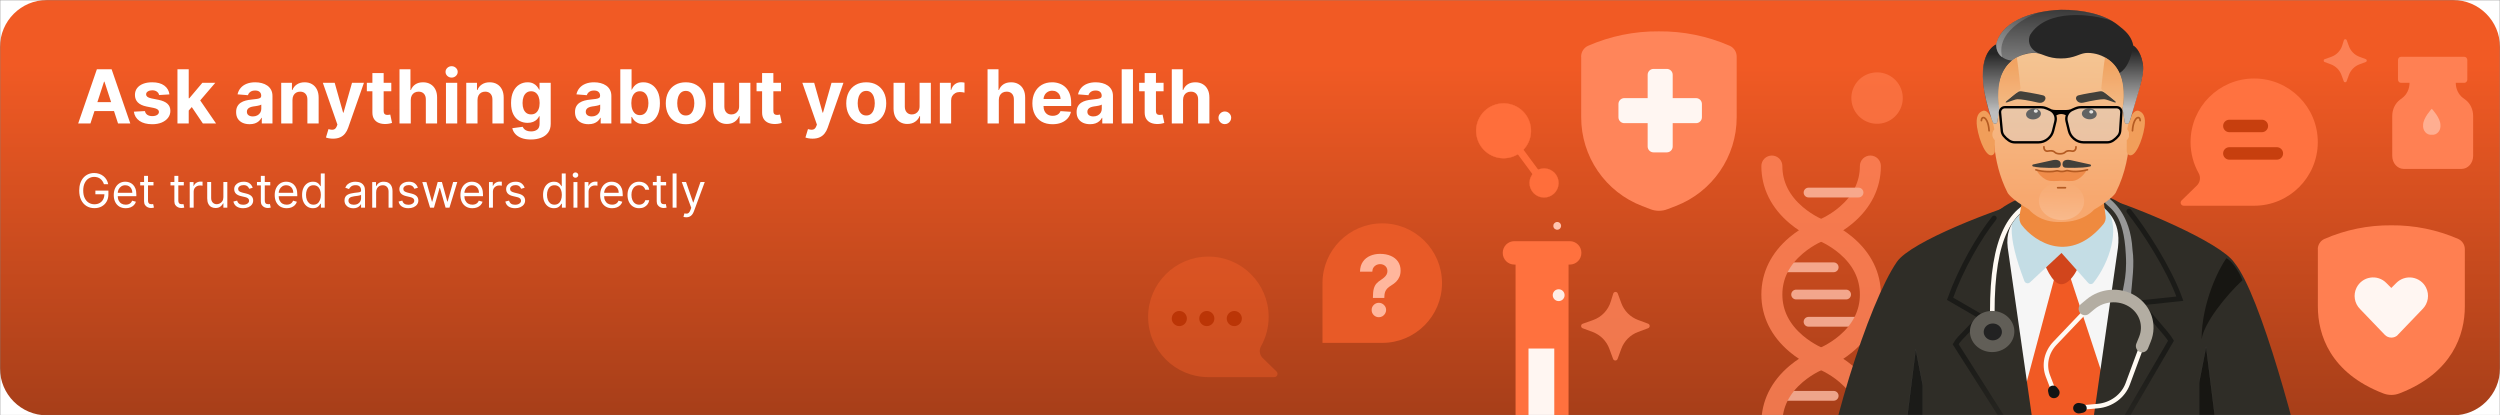 <svg width="1276" height="212" viewBox="0 0 1276 212" fill="none" xmlns="http://www.w3.org/2000/svg">
<rect x="0" y="0" width="1276" height="212" fill="#808080" stroke="none"/>
<g clip-path="url(#clip0_57_77)">
<mask id="mask0_57_77" style="mask-type:luminance" maskUnits="userSpaceOnUse" x="0" y="0" width="1276" height="212">
<path d="M0 0H1276V212H0V0Z" fill="white"/>
</mask>
<g mask="url(#mask0_57_77)">
<path d="M0 0H1276V212H0V0Z" fill="white"/>
<path d="M1252 0H24C10.745 0 0 10.745 0 24V188C0 201.255 10.745 212 24 212H1252C1265.25 212 1276 201.255 1276 188V24C1276 10.745 1265.25 0 1252 0Z" fill="url(#paint0_linear_57_77)"/>
<path d="M960.157 63.006C967.31 61.846 972.167 55.106 971.006 47.952C969.845 40.799 963.105 35.942 955.952 37.102C948.799 38.264 943.941 45.004 945.102 52.157C946.263 59.31 953.003 64.166 960.157 63.006Z" fill="#FF7A4A" fill-opacity="0.7"/>
<path d="M823.396 149.861C823.743 148.744 825.301 148.703 825.705 149.801L827.518 154.728C828.237 156.686 829.371 158.466 830.842 159.945C832.312 161.423 834.086 162.567 836.04 163.296L841.203 165.217C842.266 165.612 842.266 167.123 841.203 167.519L836.04 169.439C834.086 170.168 832.312 171.312 830.841 172.791C829.37 174.27 828.237 176.05 827.518 178.008L825.608 183.199C825.215 184.267 823.712 184.267 823.319 183.199L821.408 178.008C820.689 176.05 819.556 174.27 818.085 172.791C816.614 171.312 814.84 170.168 812.886 169.439L807.797 167.546C806.726 167.147 806.737 165.62 807.814 165.238L813.144 163.347C815.262 162.592 817.176 161.354 818.732 159.731C820.289 158.108 821.446 156.144 822.111 153.996L823.396 149.861Z" fill="#FF855A" fill-opacity="0.8"/>
<path d="M1196.31 20.541C1196.52 19.839 1197.5 19.814 1197.76 20.504L1198.9 23.6C1199.35 24.83 1200.06 25.949 1200.99 26.878C1201.91 27.808 1203.02 28.527 1204.25 28.986L1207.5 30.193C1208.17 30.442 1208.17 31.392 1207.5 31.64L1204.25 32.848C1203.02 33.307 1201.91 34.026 1200.99 34.956C1200.06 35.885 1199.35 37.004 1198.9 38.234L1197.7 41.496C1197.45 42.168 1196.5 42.168 1196.26 41.496L1195.06 38.233C1194.61 37.002 1193.89 35.884 1192.97 34.955C1192.04 34.025 1190.93 33.307 1189.7 32.848L1186.5 31.658C1185.83 31.407 1185.83 30.447 1186.51 30.207L1189.86 29.017C1191.19 28.544 1192.4 27.767 1193.38 26.747C1194.35 25.727 1195.08 24.492 1195.5 23.141L1196.31 20.541Z" fill="#FF8A62" fill-opacity="0.8"/>
<path d="M767 129.005V129.124C767 129.9 767.153 130.669 767.45 131.387C767.747 132.104 768.182 132.756 768.731 133.305C769.28 133.854 769.932 134.289 770.649 134.586C771.367 134.883 772.136 135.036 772.912 135.036H773.545V223.552C773.545 230.946 779.539 236.941 786.934 236.941H787.204C794.598 236.941 800.593 230.947 800.593 223.552V135.036H801.226C802.002 135.036 802.771 134.883 803.488 134.586C804.206 134.289 804.857 133.854 805.406 133.305C805.955 132.756 806.391 132.104 806.688 131.387C806.985 130.669 807.137 129.9 807.137 129.124V129.005C807.137 128.229 806.985 127.46 806.688 126.743C806.391 126.025 805.955 125.373 805.406 124.824C804.857 124.275 804.206 123.84 803.488 123.543C802.771 123.246 802.002 123.093 801.226 123.093H772.912C772.136 123.093 771.367 123.246 770.649 123.543C769.932 123.84 769.28 124.275 768.731 124.824C768.182 125.373 767.747 126.025 767.45 126.742C767.153 127.46 767 128.229 767 129.005Z" fill="#FF713E"/>
<path d="M795.111 117.233C795.368 117.191 795.615 117.099 795.836 116.962C796.058 116.826 796.25 116.646 796.402 116.435C796.555 116.224 796.664 115.985 796.724 115.731C796.784 115.478 796.793 115.215 796.751 114.958C796.709 114.701 796.618 114.455 796.481 114.233C796.344 114.012 796.165 113.819 795.953 113.667C795.742 113.515 795.503 113.405 795.249 113.346C794.996 113.286 794.733 113.276 794.476 113.318C793.957 113.402 793.493 113.689 793.185 114.116C792.877 114.542 792.752 115.074 792.836 115.593C792.92 116.112 793.207 116.577 793.634 116.884C794.061 117.192 794.592 117.317 795.111 117.233Z" fill="#FFC3AE"/>
<path d="M795.543 153.681C796.345 153.681 797.115 153.362 797.682 152.795C798.249 152.228 798.568 151.458 798.568 150.656C798.568 149.854 798.249 149.084 797.682 148.517C797.115 147.95 796.345 147.631 795.543 147.631C794.741 147.631 793.971 147.95 793.404 148.517C792.837 149.084 792.518 149.854 792.518 150.656C792.518 151.458 792.837 152.228 793.404 152.795C793.971 153.362 794.741 153.681 795.543 153.681Z" fill="#FFEDE6"/>
<path d="M793.303 177.89H780.152V223.92C780.173 225.65 780.875 227.302 782.106 228.517C783.337 229.733 784.997 230.415 786.727 230.415C788.457 230.415 790.118 229.733 791.349 228.517C792.579 227.302 793.282 225.65 793.303 223.92V177.89Z" fill="#FFF6F2"/>
<path d="M780.772 94.684C780.943 95.645 781.303 96.562 781.829 97.384C782.355 98.206 783.037 98.916 783.838 99.474C784.639 100.032 785.541 100.427 786.494 100.636C787.447 100.845 788.432 100.865 789.393 100.693C790.354 100.522 791.271 100.162 792.093 99.636C792.915 99.11 793.625 98.428 794.183 97.627C794.741 96.826 795.136 95.924 795.345 94.971C795.554 94.018 795.573 93.033 795.402 92.072C795.056 90.132 793.953 88.409 792.336 87.282C790.719 86.155 788.721 85.717 786.781 86.063C784.841 86.409 783.118 87.512 781.991 89.129C780.864 90.746 780.426 92.744 780.772 94.684Z" fill="#FF6E3B" stroke="#FF6E3B" stroke-width="0.094"/>
<path d="M753.661 69.212C755.018 76.813 762.28 81.876 769.882 80.52C777.483 79.164 782.546 71.902 781.19 64.3C779.834 56.698 772.572 51.635 764.97 52.991C757.368 54.348 752.305 61.611 753.661 69.212Z" fill="#FF6E3B" stroke="#FF6E3B" stroke-width="0.177"/>
<path d="M765.197 62.77L786.315 91.372" stroke="#FF6E3B" stroke-width="3.726" stroke-linecap="round"/>
<path d="M736 144.5C736 127.655 722.345 114 705.5 114C688.655 114 675 127.655 675 144.5V175H705.5C722.345 175 736 161.345 736 144.5Z" fill="#E85A27"/>
<path d="M700.741 152.061V151.538C700.751 149.744 700.91 148.313 701.217 147.246C701.535 146.18 701.997 145.318 702.602 144.662C703.247 143.973 703.982 143.373 704.786 142.878C705.386 142.494 705.957 142.068 706.494 141.601C706.975 141.186 707.381 140.691 707.694 140.139C707.995 139.582 708.148 138.957 708.14 138.324C708.14 137.617 707.971 136.996 707.632 136.463C707.299 135.934 706.825 135.508 706.263 135.232C705.681 134.94 705.037 134.793 704.386 134.801C703.729 134.799 703.081 134.952 702.494 135.248C701.898 135.536 701.392 135.983 701.033 136.54C700.653 137.104 700.448 137.806 700.418 138.647H694.141C694.192 136.596 694.685 134.904 695.618 133.571C696.551 132.227 697.787 131.227 699.325 130.571C700.864 129.904 702.561 129.571 704.417 129.571C706.458 129.571 708.263 129.909 709.832 130.586C711.401 131.253 712.632 132.222 713.524 133.494C714.416 134.766 714.862 136.299 714.862 138.093C714.862 139.293 714.662 140.36 714.263 141.293C713.877 142.211 713.318 143.047 712.616 143.754C711.864 144.497 711.022 145.143 710.109 145.677C709.299 146.159 708.632 146.662 708.109 147.185C707.601 147.702 707.207 148.32 706.955 149C706.709 149.687 706.581 150.533 706.571 151.538V152.061H700.741ZM703.786 161.907C703.298 161.915 702.813 161.823 702.361 161.638C701.909 161.453 701.499 161.178 701.156 160.83C700.438 160.102 700.084 159.23 700.094 158.215C700.084 157.21 700.438 156.348 701.156 155.63C701.499 155.282 701.909 155.008 702.361 154.823C702.813 154.638 703.298 154.546 703.786 154.554C704.761 154.554 705.617 154.913 706.355 155.63C707.094 156.348 707.468 157.21 707.478 158.215C707.474 158.873 707.288 159.517 706.94 160.076C706.602 160.63 706.156 161.076 705.602 161.415C705.053 161.742 704.425 161.912 703.786 161.907Z" fill="#FFB69C"/>
<g opacity="0.8">
<path d="M951.092 164.235C951.092 163.907 951.027 163.582 950.901 163.279C950.775 162.976 950.591 162.701 950.359 162.469C950.127 162.237 949.851 162.054 949.548 161.928C949.245 161.803 948.92 161.739 948.592 161.739H923.088C921.708 161.739 920.588 162.857 920.588 164.235C920.589 164.897 920.853 165.532 921.321 166C921.79 166.468 922.426 166.731 923.088 166.73H948.592C949.972 166.73 951.092 165.613 951.092 164.235ZM907.907 202.024C907.907 202.352 907.972 202.677 908.098 202.98C908.224 203.283 908.408 203.558 908.64 203.789C908.872 204.021 909.148 204.205 909.451 204.33C909.754 204.455 910.079 204.519 910.407 204.519H935.911C937.292 204.519 938.411 203.402 938.411 202.024C938.411 201.696 938.346 201.371 938.22 201.068C938.094 200.765 937.91 200.49 937.678 200.258C937.446 200.026 937.17 199.843 936.867 199.717C936.564 199.592 936.239 199.528 935.911 199.528H910.407C909.027 199.528 907.907 200.646 907.907 202.024Z" fill="#FFBEA7"/>
<path d="M927.626 178.122C927.348 178.224 920.404 180.826 913.486 186.615C904.009 194.546 899 204.683 899 215.929L909.716 215.93C909.716 207.928 913.222 200.89 920.136 195.01C925.643 190.327 931.317 188.163 931.374 188.142C931.652 188.039 938.596 185.438 945.514 179.648C954.991 171.716 960 161.579 960 150.333C960 139.086 954.991 128.95 945.514 121.018C938.596 115.229 931.652 112.627 931.36 112.519L931.357 112.518C931.209 112.461 925.59 110.294 920.136 105.656C913.222 99.776 909.717 92.737 909.717 84.736C909.716 84.033 909.577 83.337 909.307 82.688C909.038 82.038 908.643 81.449 908.145 80.952C907.648 80.455 907.057 80.062 906.407 79.793C905.757 79.525 905.061 79.387 904.358 79.388C903.655 79.387 902.959 79.525 902.309 79.794C901.659 80.062 901.069 80.456 900.571 80.952C900.074 81.449 899.679 82.039 899.409 82.688C899.14 83.337 899.001 84.033 899 84.736C899 95.982 904.009 106.119 913.487 114.051C920.405 119.84 927.349 122.442 927.641 122.55L927.644 122.551C927.792 122.608 933.411 124.775 938.864 129.413C945.778 135.293 949.284 142.332 949.284 150.333C949.284 158.335 945.778 165.373 938.864 171.253C933.357 175.936 927.683 178.101 927.626 178.122Z" fill="#FF855A"/>
<path d="M907.907 136.426C907.907 136.754 907.972 137.079 908.098 137.382C908.224 137.685 908.408 137.96 908.64 138.192C908.872 138.424 909.148 138.607 909.451 138.733C909.754 138.858 910.079 138.922 910.407 138.922H935.911C937.292 138.922 938.411 137.804 938.411 136.426C938.411 136.098 938.346 135.773 938.22 135.47C938.094 135.167 937.91 134.892 937.678 134.661C937.446 134.429 937.17 134.245 936.867 134.12C936.564 133.995 936.239 133.931 935.911 133.931H910.407C909.027 133.931 907.907 135.048 907.907 136.426ZM944.751 150.33C944.751 150.002 944.686 149.677 944.56 149.374C944.434 149.071 944.25 148.796 944.018 148.565C943.786 148.333 943.51 148.149 943.207 148.024C942.904 147.899 942.579 147.835 942.251 147.835H916.747C916.419 147.835 916.094 147.899 915.791 148.024C915.488 148.149 915.212 148.333 914.98 148.565C914.748 148.796 914.564 149.071 914.438 149.374C914.312 149.677 914.247 150.002 914.247 150.33C914.247 150.658 914.312 150.983 914.438 151.286C914.564 151.589 914.748 151.864 914.98 152.096C915.212 152.328 915.488 152.511 915.791 152.637C916.094 152.762 916.419 152.826 916.747 152.826H942.25C942.913 152.827 943.548 152.564 944.017 152.096C944.486 151.628 944.75 150.993 944.751 150.33Z" fill="#FFBEA7"/>
<path d="M938.864 195.007C945.777 200.887 949.283 207.925 949.283 215.927H959.999C959.999 204.68 954.99 194.544 945.513 186.612C938.595 180.823 931.651 178.221 931.359 178.113C931.317 178.098 925.642 175.933 920.136 171.25C913.221 165.37 909.716 158.332 909.716 150.33C909.716 142.328 913.222 135.289 920.136 129.41C925.643 124.727 931.317 122.562 931.374 122.541C931.652 122.439 938.596 119.837 945.514 114.048C954.991 106.116 960 95.978 960 84.733C959.999 84.03 959.86 83.334 959.591 82.685C959.321 82.036 958.926 81.446 958.429 80.949C957.931 80.453 957.341 80.059 956.691 79.791C956.041 79.522 955.345 79.384 954.642 79.385C953.939 79.384 953.243 79.522 952.593 79.791C951.943 80.059 951.353 80.453 950.855 80.949C950.358 81.446 949.963 82.036 949.693 82.685C949.424 83.334 949.285 84.03 949.284 84.733C949.284 92.735 945.778 99.773 938.864 105.653C933.357 110.336 927.683 112.501 927.626 112.522C927.348 112.624 920.404 115.226 913.486 121.015C904.009 128.947 899 139.084 899 150.33C899 161.576 904.009 171.713 913.486 179.645C920.404 185.435 927.349 188.036 927.64 188.144C927.682 188.16 933.357 190.324 938.864 195.007Z" fill="#FF855A"/>
<path d="M951.092 98.28C951.091 97.618 950.827 96.983 950.358 96.515C949.89 96.047 949.254 95.784 948.592 95.785H923.088C921.708 95.785 920.588 96.903 920.588 98.281C920.589 98.943 920.852 99.578 921.321 100.046C921.79 100.514 922.426 100.777 923.088 100.776H948.592C949.972 100.776 951.092 99.658 951.092 98.28Z" fill="#FFBEA7"/>
</g>
<path d="M1012.99 118.153C1020.65 111.88 1034.04 107.633 1039.77 106.295L1076.13 104.573L1094.21 115.957L1118.34 124.351C1121.45 125.432 1124.21 127.327 1126.33 129.84C1128.46 132.352 1129.87 135.389 1130.42 138.633L1151.07 260.528H959.882L976.198 144.273C977.4 135.706 983.244 128.737 991.614 126.546C999.632 124.447 1008.34 121.953 1012.99 118.153Z" fill="#F6F6F6"/>
<path d="M1053.85 137.761C1053.85 137.792 1055.34 137.687 1055.46 137.792L1077.94 206.079C1078.16 206.75 1078.22 207.465 1078.11 208.162L1073.32 237.976C1073.15 239.013 1072.63 239.958 1071.83 240.639C1071.03 241.321 1070.01 241.695 1068.96 241.695H1034.19L1030.75 209.935C1030.69 209.394 1030.73 208.846 1030.87 208.32L1049.69 137.761H1053.85Z" fill="#F15A24"/>
<path d="M1051.9 145.085C1047.43 144.891 1043.39 135.076 1042.2 130.902C1042 130.166 1042.35 129.402 1043.06 129.12C1048.46 126.975 1058.04 128.244 1061.99 129.207C1062.78 129.398 1063.22 130.135 1062.99 130.91C1061.81 134.916 1057.33 145.321 1051.9 145.085Z" fill="#D1451C"/>
<path d="M1033.24 143.45C1024.36 120.127 1024.79 108.417 1033.31 105.204L1058.5 96.295C1060.27 95.669 1062.19 95.594 1064 96.077C1065.82 96.561 1067.45 97.582 1068.67 99.006L1075.65 107.138C1082.28 116.688 1076.72 133.996 1068.46 144.362C1067.79 145.201 1066.54 145.199 1065.82 144.398L1052.2 129.102L1036.11 144.111C1035.19 144.972 1033.68 144.63 1033.24 143.45Z" fill="#C4DDE5"/>
<path d="M1086.15 121.313C1085.25 115.974 1074.97 103.43 1071.76 100.224C1089.97 105.406 1133.46 123.658 1140.44 134.106C1153.79 150.494 1172.92 222.285 1181.13 260.083H1089.71C1088.9 247.848 1087.04 126.652 1086.15 121.313ZM1024.37 120.139C1025.3 111.221 1034.17 104.705 1037.47 101.506C1018.7 106.677 975.387 123.213 968.185 133.638C953.896 154.323 931.191 224.766 927 270.865L1021.16 260.593C1022 248.385 1023.82 125.513 1024.37 120.139Z" fill="#2F2D27"/>
<path d="M1100.49 129.012C1093.55 106.963 1078.96 101.765 1074.45 99.799L1070.06 102.772C1074.76 106.841 1082.79 112.023 1081 126.423L1061.92 259.566C1061.87 259.908 1061.89 260.256 1061.99 260.587C1062.09 260.919 1062.25 261.225 1062.48 261.487C1062.71 261.748 1062.99 261.957 1063.3 262.101C1063.61 262.244 1063.95 262.318 1064.3 262.318H1071.36C1072.31 262.318 1073.17 261.76 1073.56 260.893L1113.17 172.442C1113.28 172.19 1113.34 171.917 1113.33 171.641C1113.32 171.366 1113.24 171.097 1113.12 170.853C1112.99 170.61 1112.8 170.4 1112.58 170.237C1112.36 170.075 1112.1 169.966 1111.83 169.918L1090.49 166.125L1107.13 158.851C1108.76 158.139 1109.5 156.241 1108.83 154.593C1105.31 145.887 1103.04 137.133 1100.49 129.012ZM1005.25 129.011C1012.19 106.962 1029.99 101.734 1034.49 99.768L1038.74 103.322C1034.04 107.39 1022.95 112.022 1024.74 126.422L1043.82 259.564C1043.87 259.906 1043.85 260.254 1043.75 260.586C1043.65 260.917 1043.49 261.224 1043.26 261.485C1043.03 261.746 1042.75 261.956 1042.44 262.099C1042.13 262.243 1041.79 262.317 1041.44 262.317H1033.03C1032.08 262.317 1031.22 261.759 1030.83 260.892L991.233 172.461C991.12 172.208 991.066 171.933 991.076 171.657C991.086 171.38 991.159 171.11 991.29 170.866C991.42 170.622 991.605 170.411 991.83 170.249C992.054 170.088 992.313 169.98 992.586 169.934L1015.25 166.124L998.611 158.85C996.982 158.138 996.245 156.24 996.91 154.591C1000.43 145.885 1002.69 137.132 1005.25 129.011Z" fill="#2F2D27"/>
<path d="M1017.81 111.339C1010.12 120.898 1000.74 137.298 995.314 152.491L1010.01 161.012C1010.36 161.215 1010.46 161.674 1010.22 161.999C1006.3 167.274 1000.22 172.027 998.149 175.689L1031.13 227.566" stroke="url(#paint1_linear_57_77)" stroke-width="2.584" stroke-linecap="round"/>
<path d="M1086.63 107.763C1094.32 117.321 1107.19 137.256 1112.61 152.45L1092.4 154.604C1096.29 160.122 1105.93 170.097 1108.08 173.9L1076.8 227.525" stroke="url(#paint2_linear_57_77)" stroke-width="2.584" stroke-linecap="round"/>
<path d="M1037.34 103.457C1021.98 110.307 1014.94 130.764 1017.32 174.731" stroke="#FFFAF3" stroke-width="2.346"/>
<path d="M1014.32 179.452C1020.43 180.716 1026.49 177.15 1027.86 171.489C1029.22 165.828 1025.37 160.214 1019.26 158.951C1013.15 157.687 1007.09 161.252 1005.73 166.914C1004.37 172.575 1008.22 178.189 1014.32 179.452Z" fill="#615E57"/>
<path d="M1016.11 173.621C1018.62 174.139 1021.11 172.677 1021.67 170.354C1022.22 168.031 1020.65 165.728 1018.14 165.21C1015.63 164.691 1013.15 166.154 1012.59 168.477C1012.03 170.799 1013.61 173.103 1016.11 173.621Z" fill="#222222"/>
<path d="M1062.76 207.984L1070.73 207.256C1077.68 206.622 1083.68 202.167 1085.99 195.929L1094.68 172.459C1097.29 165.419 1094.48 157.759 1087.89 153.921C1080.92 149.864 1071.71 151.213 1066.08 157.113L1048.85 175.19C1044.47 179.78 1043.09 186.197 1045.25 191.859L1048.17 199.49" stroke="#FFFAF3" stroke-width="2.292"/>
<path d="M1050.66 198.739L1049.86 197.715C1049.22 196.899 1048.11 196.584 1047.09 196.93C1045.85 197.35 1045.1 198.615 1045.37 199.852L1045.64 201.129C1046.01 202.835 1047.9 203.725 1049.54 202.966C1051.2 202.196 1051.75 200.128 1050.66 198.739ZM1061.56 205.72L1063.01 205.999C1064.14 206.218 1064.99 207.114 1065.07 208.186C1065.17 209.348 1064.34 210.39 1063.12 210.65L1061.69 210.957C1059.83 211.355 1058.05 209.982 1058.13 208.204C1058.2 206.562 1059.83 205.384 1061.56 205.72Z" fill="#121414"/>
<path d="M981.375 196.639L977.793 178.307L967.495 260.082H981.375V196.639Z" fill="#1B1B18" stroke="#4B4A48" stroke-width="0.08" stroke-linecap="round" stroke-linejoin="round"/>
<path d="M1122.41 195.398L1126 176.965L1136.29 259.187H1122.41V195.398Z" fill="#171612" stroke="#4B4A48" stroke-width="0.08" stroke-linecap="round" stroke-linejoin="round"/>
<path d="M1030.81 109.863C1032.73 98.94 1033.27 94.123 1032.64 90.602L1072.33 92.435L1074.71 110.323C1074.9 111.785 1074.51 113.284 1073.57 114.418C1056.68 134.723 1038.9 123.91 1031.89 114.89C1030.79 113.473 1030.5 111.629 1030.81 109.863Z" fill="#EF8A3F"/>
<path d="M1085.01 129.857C1084.02 109.325 1077.44 106.75 1074.31 103.501C1075.66 102.608 1074.38 100.933 1075.28 100.263C1077.9 102.337 1087.38 109.016 1088.42 127.424C1089.51 134.89 1088.31 142.932 1087.44 152.472H1083.25C1082.74 147.426 1085.84 143.158 1085.01 129.857Z" fill="#989898"/>
<path d="M1064.15 157.677L1066.98 155.325C1072.94 150.357 1081.62 149.677 1088.17 153.662C1094.98 157.804 1097.72 165.898 1094.77 173.149L1093.36 176.62" stroke="#B3ADA2" stroke-width="6.428" stroke-linecap="round"/>
<path d="M1123.69 173.308C1123.69 154.365 1132.64 136.885 1136.34 131.791C1140.45 133.84 1144.33 142.05 1144.55 143.058C1136.34 150.581 1124.75 164.968 1123.69 173.308Z" fill="#171612"/>
<path d="M1085.37 24.762L1086.2 56.98C1086.2 56.98 1090.17 78.065 1079.87 98.334C1079.87 98.334 1078.51 101.307 1068.84 106.982C1068.84 106.982 1063.55 113.34 1052.26 113.3C1040.86 113.885 1035.68 106.982 1035.68 106.982C1026 101.307 1024.65 98.334 1024.65 98.334C1020.43 90.03 1018.61 81.586 1017.92 74.515C1014.71 65.692 1015.98 61.274 1015.98 61.274L1019.14 24.762H1085.39H1085.37Z" fill="url(#paint3_linear_57_77)"/>
<path d="M1063.75 102.953C1063.91 97.586 1058.86 93.085 1052.49 92.888C1046.11 92.692 1040.81 96.894 1040.65 102.257C1040.49 107.623 1045.53 112.129 1051.91 112.321C1058.28 112.513 1063.58 108.315 1063.74 102.953H1063.75Z" fill="url(#paint4_linear_57_77)"/>
<path d="M1059.56 74.513C1059.5 74.515 1059.45 74.529 1059.39 74.553C1059.34 74.578 1059.29 74.612 1059.25 74.655C1059.22 74.698 1059.18 74.748 1059.17 74.803C1059.15 74.857 1059.14 74.915 1059.14 74.973C1059.16 75.65 1058.97 76.178 1058.58 76.483C1058.28 76.723 1057.89 76.794 1057.5 76.683L1057.44 76.67C1056.74 76.542 1054.89 76.202 1053.67 77.443C1053.3 77.823 1052.48 78.055 1051.48 78.059C1050.41 78.079 1049.52 77.843 1049.13 77.443C1047.92 76.198 1046.07 76.543 1045.37 76.67L1045.3 76.682C1044.91 76.794 1044.51 76.722 1044.21 76.482C1043.83 76.182 1043.64 75.65 1043.66 74.974C1043.66 74.915 1043.65 74.857 1043.63 74.802C1043.61 74.747 1043.58 74.697 1043.54 74.654C1043.5 74.611 1043.45 74.577 1043.4 74.553C1043.35 74.529 1043.29 74.516 1043.23 74.514C1043.17 74.511 1043.12 74.52 1043.06 74.54C1043.01 74.56 1042.96 74.591 1042.92 74.63C1042.87 74.67 1042.84 74.717 1042.82 74.77C1042.79 74.823 1042.78 74.879 1042.78 74.937C1042.74 75.897 1043.06 76.69 1043.67 77.171C1044.19 77.583 1044.87 77.711 1045.53 77.527C1046.15 77.411 1047.62 77.147 1048.5 78.051C1049.22 78.783 1050.49 78.919 1051.24 78.927H1051.57C1052.33 78.915 1053.6 78.771 1054.31 78.051C1055.19 77.147 1056.66 77.411 1057.27 77.527C1057.94 77.715 1058.61 77.583 1059.14 77.171C1059.75 76.694 1060.06 75.901 1060.03 74.937C1060.02 74.697 1059.82 74.485 1059.57 74.513H1059.58H1059.56Z" fill="#B55B22"/>
<path d="M1064.8 87.12H1039.63C1039.36 87.12 1042.45 92.025 1046.69 92.374C1048.51 92.526 1052.21 92.262 1052.21 92.262C1052.21 92.262 1055.91 92.522 1057.73 92.374C1061.98 92.034 1065.07 87.12 1064.8 87.12Z" fill="#EB762E" fill-opacity="0.6"/>
<path d="M1070.17 58.43C1070.3 56.908 1068.7 55.54 1066.6 55.368C1064.51 55.2 1062.71 56.292 1062.59 57.813C1062.46 59.333 1064.05 60.703 1066.15 60.874C1068.25 61.046 1070.05 59.951 1070.17 58.43Z" fill="#121414"/>
<path d="M1068.39 57.105C1068.4 56.629 1067.95 56.233 1067.38 56.228C1066.82 56.228 1066.36 56.605 1066.36 57.085C1066.36 57.561 1066.8 57.953 1067.37 57.961C1067.93 57.961 1068.39 57.585 1068.39 57.105Z" fill="#E7E7E5"/>
<path d="M1029.68 50.64C1028.68 50.66 1026.34 51.629 1024.6 52.197C1023.4 52.585 1023.37 52.033 1024.39 51.281C1026.25 49.912 1028.46 47.847 1030.08 46.895C1030.66 46.546 1031.36 46.518 1032.02 46.639C1034.85 47.139 1039.91 47.927 1042.79 48.667C1043.98 48.976 1044.36 50.2 1043.65 51.209C1043.61 51.265 1043.58 51.313 1043.54 51.369C1042.77 52.437 1041.52 52.678 1040.24 52.377C1035.63 51.293 1031.48 50.6 1029.67 50.641L1029.68 50.64ZM1073.93 50.64C1072.12 50.605 1067.97 51.293 1063.35 52.377C1062.08 52.677 1060.82 52.437 1060.06 51.369C1060.02 51.313 1059.99 51.265 1059.95 51.209C1059.24 50.2 1059.62 48.976 1060.8 48.667C1063.68 47.927 1068.74 47.139 1071.57 46.639C1072.24 46.519 1072.93 46.546 1073.51 46.895C1075.13 47.847 1077.35 49.912 1079.21 51.281C1080.23 52.033 1080.2 52.585 1079 52.197C1077.25 51.625 1074.92 50.66 1073.92 50.641L1073.93 50.64Z" fill="#42403A"/>
<path d="M1038.2 60.927C1040.29 60.695 1041.85 59.274 1041.68 57.762C1041.5 56.249 1039.68 55.209 1037.59 55.441C1035.49 55.673 1033.94 57.093 1034.11 58.606C1034.28 60.119 1036.11 61.159 1038.2 60.923V60.927Z" fill="#121414"/>
<path d="M1040.1 56.7C1040.1 56.223 1039.65 55.827 1039.09 55.82C1038.53 55.82 1038.06 56.196 1038.06 56.676C1038.05 57.152 1038.51 57.548 1039.07 57.552C1039.63 57.552 1040.09 57.176 1040.1 56.696V56.7Z" fill="#E7E7E5"/>
<path d="M1056.72 81.708L1066.88 83.95C1067.43 84.07 1067.39 84.87 1066.83 84.962C1062.65 85.982 1054.29 85.602 1054.29 85.602C1052.68 85.522 1052.7 83.954 1052.7 83.954C1052.54 81.228 1055.66 81.468 1056.72 81.704V81.708ZM1051.83 83.965C1051.83 83.965 1051.84 85.533 1050.24 85.613C1050.24 85.613 1041.88 85.99 1037.7 84.973C1037.14 84.877 1037.1 84.081 1037.65 83.961L1047.81 81.72C1048.86 81.487 1051.99 81.247 1051.83 83.969V83.965Z" fill="#42403A"/>
<path d="M1054.21 96.251H1050.22C1050.1 96.251 1049.99 96.204 1049.91 96.122C1049.83 96.039 1049.78 95.928 1049.78 95.811C1049.78 95.567 1049.97 95.371 1050.22 95.371H1054.21C1054.45 95.371 1054.65 95.567 1054.65 95.811C1054.65 96.055 1054.46 96.251 1054.21 96.251Z" fill="#B55B22"/>
<path d="M1018.16 71.554C1017.43 70.876 1016.98 69.946 1016.9 68.951C1016.82 67.956 1017.12 66.968 1017.74 66.184L1017.9 65.972C1015.88 55.079 1012.17 56.536 1012.17 56.536C1009.73 57.328 1008.32 59.585 1009.08 64.859C1010.2 72.079 1013.98 80.782 1017.07 79.089C1017.76 78.713 1018.15 77.945 1018.15 77.161V71.551L1018.16 71.554Z" fill="#F19E5A"/>
<path d="M1015.23 67.18H1015.26C1015.5 67.169 1015.68 66.96 1015.67 66.717C1015.41 62.027 1013.78 59.573 1012.31 59.573H1012.3C1011.65 59.573 1010.91 60.097 1010.85 61.543C1010.84 61.786 1011.03 61.994 1011.27 61.998C1011.51 62.006 1011.73 61.822 1011.73 61.578C1011.77 60.898 1011.99 60.45 1012.31 60.45C1013.05 60.45 1014.55 62.294 1014.8 66.765C1014.81 67.005 1015 67.181 1015.24 67.181L1015.23 67.18Z" fill="#B55B22"/>
<path d="M1085.49 77.157C1085.49 77.941 1085.87 78.709 1086.57 79.085C1089.66 80.775 1093.44 72.075 1094.56 64.859C1095.33 59.589 1093.92 57.332 1091.47 56.536C1091.47 56.536 1087.77 55.079 1085.74 65.972L1085.91 66.184C1086.53 66.969 1086.82 67.956 1086.75 68.951C1086.67 69.945 1086.22 70.874 1085.49 71.554V77.164V77.157Z" fill="#F19E5A"/>
<path d="M1088.41 67.166H1088.38C1088.32 67.163 1088.27 67.149 1088.21 67.124C1088.16 67.099 1088.12 67.064 1088.08 67.021C1088.04 66.977 1088.01 66.927 1087.99 66.872C1087.97 66.817 1087.97 66.76 1087.97 66.702C1088.23 62.012 1089.86 59.559 1091.33 59.559H1091.34C1092 59.559 1092.72 60.083 1092.78 61.528C1092.78 61.585 1092.78 61.643 1092.76 61.697C1092.74 61.752 1092.71 61.802 1092.67 61.845C1092.64 61.888 1092.59 61.922 1092.54 61.946C1092.48 61.97 1092.43 61.983 1092.37 61.984C1092.31 61.987 1092.25 61.979 1092.2 61.959C1092.14 61.94 1092.09 61.909 1092.05 61.87C1092.01 61.831 1091.97 61.784 1091.95 61.731C1091.93 61.679 1091.91 61.622 1091.91 61.564C1091.88 60.884 1091.65 60.435 1091.34 60.435C1090.59 60.435 1089.09 62.28 1088.85 66.75C1088.84 66.863 1088.8 66.969 1088.71 67.047C1088.63 67.124 1088.52 67.167 1088.41 67.166Z" fill="#B55B22"/>
<path d="M1087.35 60.902L1092.42 43.382C1093.29 40.169 1094.26 35.871 1093.71 32.585C1092.54 25.578 1088.96 23.325 1088.86 23.325C1088.1 19.367 1085.86 16.65 1082.75 14.189L1080.88 12.677C1074.02 7.242 1063.01 4.941 1051.9 5.001C1034.64 5.705 1021.06 12.141 1018.86 22.689C1018.86 22.689 1006.28 27.255 1015.36 57.252C1017.04 62.326 1017.04 62.138 1017.25 62.598C1017.63 63.111 1018.21 63.323 1018.77 63.058C1019.03 62.91 1019.3 62.654 1019.41 62.31L1020.14 57.256C1020.41 56.436 1020.46 55.567 1020.32 54.715C1019.93 52.382 1019.56 47.544 1020.43 42.397C1021.03 38.807 1022.58 35.422 1025.03 32.733C1028.36 29.083 1032.05 27.899 1035.29 27.259C1039.62 26.567 1041.02 27.383 1044.22 28.539C1045.79 29.108 1048.62 29.904 1051.9 29.836C1055.17 29.904 1058 29.108 1059.58 28.539C1062.78 27.387 1064.18 26.567 1068.5 27.259C1076.28 28.507 1082.07 34.71 1083.37 42.394C1084.24 47.54 1083.87 52.378 1083.47 54.711C1083.33 55.561 1083.39 56.433 1083.66 57.252L1084.31 61.538L1084.43 62.326C1084.54 62.67 1084.76 62.914 1085.02 63.062C1085.66 63.431 1086.49 63.094 1086.77 62.406C1086.97 61.91 1087.26 61.174 1087.34 60.894" fill="#262626"/>
<g opacity="0.7">
<path d="M1093.46 31.282C1092.48 26.756 1090.34 24.019 1088.86 23.322C1087.5 30.565 1085.49 34.927 1081.81 37.308C1082.69 39.645 1082.91 39.953 1083.38 42.347C1084.25 47.493 1083.88 52.331 1083.48 54.668C1083.34 55.518 1083.4 56.39 1083.67 57.209L1084.31 61.499L1084.44 62.327C1084.55 62.672 1084.77 62.916 1085.02 63.064C1085.67 63.432 1086.52 63.1 1086.79 62.371C1086.99 61.875 1087.27 61.135 1087.35 60.855C1091.11 47.909 1093.89 40.045 1093.89 35.484L1093.81 33.514L1093.46 31.282Z" fill="url(#paint5_linear_57_77)"/>
</g>
<g opacity="0.7">
<path d="M1026.98 30.933C1024.11 30.317 1018.75 29.336 1018.86 22.689C1015.19 24.762 1006.73 31.805 1016.56 60.842C1016.64 61.122 1016.93 61.859 1017.13 62.355C1017.41 63.043 1018.18 63.387 1018.83 63.023C1019.09 62.875 1019.3 62.631 1019.42 62.287L1019.54 61.498L1020.19 57.208C1020.46 56.388 1020.52 55.52 1020.38 54.668C1019.98 52.334 1019.61 47.496 1020.48 42.346C1020.93 38.652 1023.8 32.99 1026.98 30.933Z" fill="url(#paint6_linear_57_77)"/>
</g>
<path d="M1040.59 27.247C1034.79 24.561 1035.18 19.859 1036.17 17.798C1044.58 4.292 1067.41 7.062 1077.68 10.508C1077.68 10.495 1077.13 10.231 1077.14 10.219C1074.76 8.931 1072.65 8.146 1069.95 7.282C1061.99 4.821 1050.81 4.076 1040.87 6.329C1031.34 8.37 1022.62 12.66 1019.47 20.556C1018.44 22.929 1018.74 25.122 1019.97 27.098C1021.78 30.032 1025.33 30.816 1026.88 30.924C1029.11 29.031 1034.91 26.054 1040.58 27.234H1040.6V27.246L1040.59 27.247Z" fill="url(#paint7_linear_57_77)" fill-opacity="0.4"/>
<path opacity="0.85" d="M1029.39 29.34C1016.7 36.21 1020.37 54.747 1020.37 54.747L1030.97 45.711C1031.07 45.624 1031.15 45.513 1031.2 45.387C1031.25 45.261 1031.27 45.126 1031.26 44.991C1031.05 42.901 1030.12 33.821 1029.39 29.34Z" fill="url(#paint8_linear_57_77)"/>
<path d="M1045.77 88.045C1043.69 88.045 1041.27 87.761 1038.99 87.076C1038.94 87.061 1038.89 87.036 1038.84 87.001C1038.8 86.967 1038.77 86.924 1038.74 86.876C1038.71 86.827 1038.7 86.774 1038.69 86.719C1038.69 86.664 1038.69 86.609 1038.71 86.556C1038.78 86.332 1039.01 86.208 1039.23 86.276C1043 87.404 1047.29 87.396 1049.41 86.816C1049.85 86.696 1050.37 86.732 1050.91 86.92C1051.69 87.192 1053.07 87.244 1054.41 86.756C1054.74 86.636 1055.08 86.608 1055.4 86.68C1057.75 87.192 1060.11 87.516 1065.36 86.24C1065.59 86.184 1065.82 86.324 1065.87 86.548C1065.88 86.602 1065.89 86.658 1065.88 86.713C1065.87 86.767 1065.85 86.82 1065.82 86.868C1065.79 86.915 1065.76 86.956 1065.71 86.988C1065.67 87.021 1065.61 87.044 1065.56 87.056C1060.14 88.376 1057.67 88.036 1055.22 87.501C1055.05 87.466 1054.87 87.481 1054.7 87.544C1053.36 88.037 1051.77 88.104 1050.64 87.717C1050.38 87.625 1049.99 87.537 1049.64 87.633C1048.66 87.901 1047.31 88.053 1045.78 88.053L1045.77 88.045Z" fill="#B55B22"/>
<path opacity="0.85" d="M1074.38 29.34C1087.21 35.919 1083.41 54.747 1083.41 54.747L1072.8 45.711C1072.7 45.622 1072.62 45.511 1072.57 45.386C1072.52 45.261 1072.5 45.125 1072.51 44.991C1072.72 42.901 1073.65 33.821 1074.38 29.34Z" fill="url(#paint9_linear_57_77)"/>
<g opacity="0.4">
<path d="M1021.72 66.814L1020.82 57.406C1020.69 55.966 1021.82 54.716 1023.26 54.716H1041.68C1042.73 54.716 1043.76 54.936 1044.71 55.366L1046.26 56.057C1047.34 56.542 1048.21 57.389 1048.73 58.451C1049.25 59.513 1049.38 60.724 1049.1 61.872L1047.9 66.742C1047.53 68.263 1046.69 69.628 1045.5 70.644L1045.25 70.852C1043.9 72.005 1042.19 72.638 1040.42 72.637H1028.36C1027.32 72.637 1026.3 72.324 1025.44 71.744L1025.25 71.616C1024.27 70.959 1023.41 70.153 1022.68 69.227C1022.14 68.529 1021.8 67.691 1021.72 66.81V66.814Z" fill="#D9D9D9"/>
</g>
<g opacity="0.4">
<path d="M1082.14 66.786L1082.74 57.21C1082.76 56.891 1082.72 56.572 1082.61 56.271C1082.5 55.97 1082.33 55.694 1082.11 55.461C1081.9 55.228 1081.63 55.043 1081.34 54.916C1081.05 54.789 1080.73 54.724 1080.41 54.725H1062.23C1061.18 54.725 1060.14 54.945 1059.19 55.373L1057.64 56.065C1056.56 56.55 1055.69 57.397 1055.17 58.459C1054.65 59.521 1054.52 60.732 1054.8 61.88L1056 66.75C1056.37 68.269 1057.21 69.633 1058.4 70.652L1058.65 70.86C1060 72.011 1061.71 72.644 1063.48 72.644H1075.54C1076.58 72.644 1077.6 72.332 1078.47 71.752L1078.69 71.596C1079.64 70.956 1080.49 70.171 1081.19 69.271C1081.76 68.555 1082.08 67.691 1082.14 66.786Z" fill="#D9D9D9"/>
</g>
<path d="M1082.56 55.043C1082.29 54.749 1081.96 54.516 1081.59 54.356C1081.22 54.197 1080.82 54.116 1080.42 54.118H1062.23C1061.09 54.118 1059.99 54.354 1058.94 54.818L1057.39 55.511C1057.22 55.587 1057.06 55.675 1056.9 55.767C1056.15 56.011 1055.37 56.139 1054.57 56.139H1049.22C1048.5 56.139 1047.79 56.031 1047.1 55.827C1046.91 55.715 1046.72 55.607 1046.51 55.511L1044.96 54.818C1043.93 54.356 1042.81 54.118 1041.68 54.118H1023.26C1022.4 54.118 1021.58 54.482 1021 55.118C1020.71 55.434 1020.5 55.806 1020.36 56.211C1020.23 56.615 1020.18 57.044 1020.22 57.468L1021.11 66.88C1021.21 67.876 1021.58 68.82 1022.2 69.613C1022.97 70.589 1023.88 71.438 1024.91 72.134L1025.1 72.258C1026.07 72.91 1027.2 73.254 1028.36 73.254H1040.42C1042.33 73.254 1044.19 72.57 1045.65 71.322L1045.89 71.114C1047.18 70.02 1048.09 68.542 1048.49 66.896L1049.69 62.026C1049.94 60.997 1049.9 59.916 1049.56 58.912C1050.28 58.473 1051.1 58.233 1051.95 58.216C1052.79 58.199 1053.62 58.406 1054.36 58.816C1054 59.849 1053.95 60.964 1054.21 62.026L1055.4 66.896C1055.8 68.539 1056.71 70.015 1058 71.114L1058.24 71.326C1059.7 72.567 1061.55 73.251 1063.47 73.254H1075.53C1076.69 73.254 1077.83 72.907 1078.79 72.258L1079.02 72.106C1080.02 71.43 1080.91 70.606 1081.66 69.653C1082.3 68.843 1082.67 67.86 1082.74 66.832L1082.75 66.668L1083.35 57.248C1083.37 56.847 1083.32 56.445 1083.18 56.066C1083.04 55.688 1082.83 55.341 1082.56 55.047V55.043ZM1048.52 61.733L1047.32 66.608C1046.98 68.007 1046.21 69.262 1045.11 70.193L1044.87 70.401C1043.63 71.459 1042.05 72.041 1040.42 72.042H1028.37C1027.44 72.042 1026.55 71.77 1025.78 71.25L1025.59 71.126C1024.66 70.507 1023.84 69.744 1023.16 68.865C1022.68 68.265 1022.4 67.548 1022.32 66.792L1021.42 57.352C1021.37 56.827 1021.54 56.319 1021.9 55.931C1022.25 55.543 1022.74 55.327 1023.26 55.327H1041.67C1042.64 55.327 1043.58 55.527 1044.46 55.923L1046.01 56.615C1046.96 57.039 1047.73 57.784 1048.19 58.72C1048.65 59.655 1048.76 60.722 1048.51 61.733H1048.52ZM1081.53 66.743V66.843C1081.46 67.596 1081.18 68.304 1080.72 68.901C1080.04 69.753 1079.25 70.493 1078.35 71.098L1078.12 71.25C1077.35 71.766 1076.46 72.042 1075.54 72.042H1063.48C1061.85 72.042 1060.28 71.458 1059.04 70.402L1058.79 70.189C1057.7 69.255 1056.92 68.001 1056.58 66.604L1055.39 61.734C1055.14 60.724 1055.25 59.658 1055.71 58.722C1056.16 57.787 1056.93 57.041 1057.88 56.615L1059.44 55.923C1060.32 55.528 1061.27 55.325 1062.23 55.327H1080.42C1080.9 55.327 1081.34 55.519 1081.67 55.871C1082 56.223 1082.17 56.683 1082.14 57.167L1081.53 66.744V66.743Z" fill="black"/>
<path opacity="0.8" d="M1021.9 29.163C1021.9 29.163 1019.04 27.963 1018.85 22.8C1020.03 16.03 1027.18 9.166 1040.38 6.445C1040.38 6.445 1018.04 14.209 1021.91 29.163H1021.9Z" fill="url(#paint10_linear_57_77)" fill-opacity="0.4"/>
<path d="M807.041 28.912V59.898C807.037 69.696 810.004 79.264 815.55 87.341C821.097 95.417 828.962 101.622 838.108 105.135L842.343 106.764C845.158 107.863 848.282 107.863 851.097 106.764L855.332 105.135C874.062 97.928 886.399 79.931 886.399 59.898V28.912C886.399 26.509 885.015 24.352 882.857 23.374C871.457 18.402 859.137 15.89 846.7 16.004C834.263 15.886 821.941 18.398 810.542 23.374C808.384 24.351 807 26.55 807 28.912H807.041Z" fill="#FF855A"/>
<path d="M826.056 53.082C826.056 52.286 826.372 51.523 826.935 50.961C827.497 50.398 828.261 50.082 829.056 50.082H865.655C866.451 50.082 867.214 50.398 867.776 50.961C868.339 51.523 868.655 52.286 868.655 53.082V59.862C868.655 60.658 868.339 61.421 867.776 61.983C867.214 62.546 866.451 62.862 865.655 62.862H829.056C828.261 62.862 827.497 62.546 826.935 61.983C826.372 61.421 826.056 60.658 826.056 59.862V53.082Z" fill="#FFF6F2"/>
<path d="M850.744 35.17C851.54 35.17 852.303 35.486 852.865 36.049C853.428 36.611 853.744 37.374 853.744 38.17V74.77C853.744 75.566 853.428 76.329 852.865 76.891C852.303 77.454 851.54 77.77 850.744 77.77H843.964C843.168 77.77 842.405 77.454 841.843 76.891C841.28 76.329 840.964 75.566 840.964 74.77V38.17C840.964 37.374 841.28 36.611 841.843 36.049C842.405 35.486 843.168 35.17 843.964 35.17H850.744Z" fill="#FFF6F2"/>
<path d="M1183.04 127.204V156.492C1183.04 170.809 1189.31 190.36 1216.41 200.79C1219.07 201.829 1222.02 201.829 1224.68 200.79C1251.78 190.36 1258.05 170.694 1258.05 156.492V127.204C1258.05 124.933 1256.74 122.894 1254.7 121.97C1243.92 117.271 1232.28 114.897 1220.52 115.004C1208.77 114.893 1197.12 117.267 1186.35 121.97C1184.31 122.894 1183 124.972 1183 127.204H1183.04Z" fill="#FF7F51"/>
<path d="M1223.93 170.874C1223.06 171.813 1221.84 172.313 1220.56 172.313C1219.93 172.313 1219.3 172.185 1218.72 171.938C1218.14 171.691 1217.62 171.329 1217.18 170.874L1204.57 157.735C1201.69 154.857 1200.97 150.446 1202.79 146.817C1204.16 144.095 1206.73 142.187 1209.73 141.718C1212.73 141.217 1215.8 142.218 1217.93 144.377L1220.52 146.973L1223.12 144.377C1224.18 143.317 1225.48 142.524 1226.9 142.062C1228.33 141.6 1229.84 141.482 1231.32 141.718C1234.32 142.218 1236.92 144.095 1238.26 146.817C1240.08 150.446 1239.36 154.857 1236.48 157.735L1223.87 170.874H1223.93Z" fill="#FFF6F2"/>
<path d="M1223.93 30.657C1223.93 29.751 1224.6 29 1225.4 29H1257.85C1258.65 29 1259.32 29.751 1259.32 30.657V40.598C1259.32 41.504 1258.65 42.255 1257.85 42.255H1225.4C1224.6 42.255 1223.93 41.505 1223.93 40.598V30.657ZM1257.1 49.987C1254.8 48.264 1253.42 45.37 1253.42 42.255H1229.83C1229.83 45.37 1228.45 48.264 1226.15 49.987L1224.93 50.915C1222.47 52.771 1221 55.864 1221 59.178V79.586C1221 83.254 1223.63 86.214 1226.9 86.214H1256.39C1259.65 86.214 1262.29 83.254 1262.29 79.586V59.178C1262.29 55.864 1260.81 52.748 1258.36 50.915L1257.12 49.987H1257.1Z" fill="#FF8053"/>
<path d="M1245.6 63.794C1245.74 65.164 1245.33 66.512 1244.46 67.484C1243.6 68.456 1242.4 68.92 1241.18 68.765C1239.96 68.92 1238.76 68.455 1237.9 67.484C1237.03 66.512 1236.62 65.164 1236.76 63.794C1236.76 60.127 1241.18 55.51 1241.18 55.51C1241.18 55.51 1245.6 60.127 1245.6 63.794Z" fill="#FFAE91"/>
<path d="M1150.53 40.063C1132.6 40.063 1118.06 54.6 1118.06 72.532C1118.06 78.293 1119.57 83.705 1122.2 88.397C1123.36 90.462 1122.97 93.052 1121.27 94.705L1113.47 102.318C1112.47 103.297 1113.16 105 1114.57 105H1150.53C1168.46 105 1183 90.463 1183 72.532C1183 54.6 1168.46 40.063 1150.53 40.063Z" fill="#FF7240"/>
<path d="M1154.45 61.1H1137.87C1136.11 61.1 1134.68 62.527 1134.68 64.288C1134.68 66.049 1136.11 67.476 1137.87 67.476H1154.45C1156.21 67.476 1157.64 66.049 1157.64 64.288C1157.64 62.527 1156.21 61.1 1154.45 61.1Z" fill="#C73F0E"/>
<path d="M1162.1 75.126H1137.87C1136.11 75.126 1134.68 76.553 1134.68 78.314C1134.68 80.075 1136.11 81.502 1137.87 81.502H1162.1C1163.86 81.502 1165.29 80.075 1165.29 78.314C1165.29 76.553 1163.86 75.126 1162.1 75.126Z" fill="#C73F0E"/>
<path d="M46.166 63H39.904L49.444 35.364H56.974L66.501 63H60.241L53.318 41.679H53.102L46.166 63ZM45.774 52.137H60.564V56.698H45.774V52.137ZM86.484 48.183L81.22 48.507C81.131 48.06 80.932 47.643 80.64 47.293C80.325 46.91 79.922 46.61 79.466 46.416C78.989 46.191 78.418 46.078 77.752 46.078C76.862 46.078 76.111 46.267 75.499 46.645C74.887 47.014 74.581 47.508 74.581 48.129C74.581 48.624 74.779 49.042 75.175 49.384C75.571 49.726 76.25 50.001 77.213 50.207L80.964 50.963C82.979 51.377 84.481 52.043 85.471 52.96C86.461 53.878 86.955 55.083 86.955 56.577C86.955 57.935 86.555 59.127 85.755 60.153C84.963 61.178 83.875 61.979 82.489 62.555C81.112 63.121 79.525 63.405 77.725 63.405C74.982 63.405 72.795 62.834 71.167 61.691C69.547 60.539 68.599 58.974 68.32 56.995L73.974 56.698C74.144 57.535 74.559 58.173 75.215 58.614C75.872 59.046 76.713 59.262 77.739 59.262C78.746 59.262 79.556 59.069 80.168 58.682C80.788 58.286 81.103 57.778 81.112 57.157C81.103 56.635 80.883 56.207 80.452 55.875C80.019 55.533 79.354 55.272 78.454 55.092L74.864 54.377C72.84 53.972 71.334 53.271 70.344 52.272C69.364 51.273 68.873 50.001 68.873 48.453C68.873 47.122 69.233 45.975 69.953 45.013C70.681 44.05 71.703 43.307 73.016 42.786C74.338 42.264 75.886 42.003 77.658 42.003C80.276 42.003 82.336 42.556 83.838 43.663C85.35 44.769 86.232 46.276 86.484 48.183ZM95.784 57.035L95.798 50.14H96.634L103.273 42.273H109.872L100.952 52.69H99.59L95.784 57.035ZM90.575 63V35.364H96.324V63H90.575ZM103.53 63L97.43 53.972L101.263 49.91L110.263 63H103.53ZM127.398 63.391C126.075 63.391 124.897 63.161 123.862 62.703C122.828 62.235 122.009 61.547 121.406 60.638C120.813 59.721 120.516 58.578 120.516 57.211C120.516 56.059 120.727 55.092 121.15 54.31C121.557 53.544 122.151 52.894 122.877 52.42C123.641 51.928 124.479 51.563 125.36 51.34C126.326 51.092 127.309 50.921 128.302 50.828C129.276 50.73 130.248 50.614 131.217 50.478C131.954 50.36 132.49 50.189 132.823 49.964C133.155 49.74 133.322 49.407 133.322 48.966V48.885C133.322 48.03 133.052 47.369 132.512 46.901C131.981 46.433 131.226 46.2 130.245 46.2C129.211 46.2 128.387 46.429 127.776 46.888C127.164 47.338 126.759 47.904 126.561 48.588L121.244 48.156C121.514 46.896 122.045 45.808 122.837 44.891C123.628 43.964 124.65 43.253 125.9 42.758C127.16 42.255 128.617 42.003 130.272 42.003C131.424 42.003 132.526 42.138 133.578 42.408C134.64 42.678 135.58 43.096 136.399 43.663C137.219 44.222 137.89 44.972 138.355 45.849C138.832 46.73 139.07 47.787 139.07 49.019V63H133.619V60.126H133.457C133.123 60.776 132.67 61.357 132.121 61.84C131.563 62.325 130.893 62.708 130.11 62.986C129.328 63.256 128.423 63.391 127.398 63.391ZM129.044 59.424C129.89 59.424 130.637 59.258 131.284 58.924C131.904 58.607 132.43 58.133 132.809 57.548C133.178 56.972 133.362 56.32 133.362 55.592V53.392C133.182 53.509 132.935 53.617 132.62 53.716C132.314 53.806 131.968 53.891 131.581 53.972C131.194 54.044 130.807 54.112 130.421 54.175L129.368 54.323C128.693 54.423 128.104 54.58 127.6 54.795C127.097 55.011 126.705 55.304 126.426 55.673C126.147 56.033 126.008 56.483 126.008 57.022C126.008 57.805 126.291 58.402 126.858 58.817C127.434 59.222 128.163 59.424 129.044 59.424ZM149.279 51.017V63H143.53V42.273H149.009V45.93H149.252C149.69 44.751 150.5 43.747 151.559 43.069C152.639 42.359 153.948 42.003 155.486 42.003C156.926 42.003 158.181 42.318 159.251 42.947C160.322 43.577 161.154 44.477 161.748 45.647C162.341 46.807 162.638 48.192 162.638 49.803V63H156.89V50.828C156.899 49.56 156.575 48.57 155.918 47.859C155.261 47.139 154.357 46.779 153.206 46.779C152.432 46.779 151.748 46.946 151.155 47.279C150.57 47.612 150.111 48.098 149.778 48.736C149.454 49.366 149.288 50.126 149.279 51.017ZM169.976 70.773C169.247 70.773 168.563 70.714 167.925 70.597C167.295 70.489 166.773 70.35 166.359 70.179L167.655 65.888C168.33 66.095 168.937 66.208 169.477 66.225C170.025 66.243 170.498 66.117 170.893 65.847C171.298 65.577 171.627 65.119 171.879 64.471L172.216 63.594L164.781 42.273H170.826L175.117 57.494H175.333L179.665 42.273H185.751L177.695 65.24C177.308 66.356 176.781 67.327 176.116 68.155C175.456 68.995 174.598 69.658 173.619 70.085C172.612 70.543 171.397 70.773 169.976 70.773ZM199.717 42.273V46.591H187.235V42.273H199.717ZM190.069 37.307H195.817V56.63C195.817 57.16 195.898 57.574 196.06 57.871C196.222 58.159 196.447 58.361 196.735 58.478C197.032 58.595 197.374 58.654 197.761 58.654C198.031 58.654 198.3 58.631 198.57 58.586C198.84 58.532 199.047 58.492 199.191 58.465L200.095 62.743C199.807 62.833 199.402 62.936 198.881 63.053C198.359 63.179 197.725 63.255 196.978 63.283C195.593 63.336 194.378 63.152 193.335 62.729C192.3 62.306 191.495 61.649 190.919 60.759C190.343 59.869 190.06 58.744 190.069 57.385V37.305V37.307ZM209.656 51.017V63H203.907V35.364H209.494V45.93H209.737C210.205 44.706 210.96 43.748 212.004 43.055C213.047 42.354 214.356 42.003 215.931 42.003C217.37 42.003 218.625 42.318 219.696 42.947C220.775 43.568 221.612 44.463 222.206 45.633C222.808 46.793 223.105 48.183 223.096 49.803V63H217.348V50.828C217.357 49.551 217.033 48.557 216.376 47.846C215.728 47.136 214.82 46.78 213.65 46.78C212.868 46.78 212.175 46.946 211.572 47.28C210.973 47.618 210.485 48.124 210.169 48.736C209.836 49.366 209.665 50.126 209.656 51.017ZM227.62 63V42.273H233.369V63H227.62ZM230.508 39.6C229.653 39.6 228.92 39.318 228.308 38.75C227.706 38.175 227.404 37.487 227.404 36.686C227.404 35.894 227.706 35.216 228.308 34.648C228.899 34.081 229.69 33.771 230.508 33.785C231.363 33.785 232.091 34.073 232.694 34.648C233.306 35.215 233.612 35.894 233.612 36.686C233.612 37.486 233.306 38.175 232.694 38.751C232.091 39.318 231.363 39.601 230.508 39.601V39.6ZM243.722 51.017V63H237.974V42.273H243.452V45.93H243.695C244.133 44.751 244.943 43.746 246.003 43.069C247.082 42.359 248.391 42.003 249.93 42.003C251.369 42.003 252.624 42.318 253.695 42.947C254.765 43.577 255.597 44.477 256.191 45.647C256.785 46.807 257.082 48.192 257.082 49.803V63H251.333V50.828C251.342 49.56 251.018 48.57 250.362 47.859C249.705 47.139 248.801 46.779 247.649 46.779C246.875 46.779 246.192 46.946 245.598 47.279C245.013 47.612 244.554 48.098 244.222 48.736C243.898 49.366 243.731 50.126 243.722 51.017ZM270.95 71.204C269.088 71.204 267.491 70.948 266.16 70.435C264.838 69.932 263.785 69.243 263.002 68.371C262.22 67.498 261.711 66.518 261.477 65.429L266.794 64.714C266.956 65.128 267.213 65.514 267.563 65.874C267.914 66.234 268.378 66.522 268.953 66.738C269.538 66.963 270.249 67.075 271.085 67.075C272.336 67.075 273.366 66.769 274.176 66.158C274.994 65.555 275.404 64.543 275.404 63.121V59.33H275.161C274.909 59.905 274.531 60.45 274.027 60.962C273.523 61.475 272.876 61.893 272.084 62.217C271.292 62.541 270.348 62.703 269.25 62.703C267.694 62.703 266.277 62.343 264.999 61.623C263.731 60.895 262.719 59.783 261.963 58.291C261.217 56.788 260.843 54.89 260.843 52.596C260.843 50.248 261.226 48.286 261.99 46.712C262.755 45.138 263.771 43.959 265.04 43.177C266.301 42.399 267.756 41.992 269.237 42.003C270.397 42.003 271.369 42.201 272.151 42.597C272.934 42.983 273.564 43.469 274.041 44.054C274.526 44.63 274.9 45.196 275.161 45.754H275.377V42.273H281.085V63.203C281.085 64.966 280.653 66.441 279.789 67.629C278.926 68.816 277.729 69.707 276.2 70.3C274.679 70.903 272.93 71.204 270.95 71.204ZM271.072 58.384C271.999 58.384 272.781 58.156 273.42 57.697C274.068 57.229 274.562 56.563 274.904 55.7C275.255 54.827 275.431 53.783 275.431 52.569C275.431 51.354 275.26 50.302 274.918 49.411C274.576 48.511 274.081 47.814 273.433 47.32C272.786 46.825 271.999 46.577 271.072 46.577C270.127 46.577 269.331 46.834 268.683 47.347C268.036 47.85 267.545 48.552 267.213 49.452C266.88 50.352 266.713 51.39 266.713 52.569C266.713 53.765 266.88 54.8 267.213 55.673C267.554 56.536 268.045 57.206 268.683 57.683C269.331 58.151 270.127 58.384 271.072 58.384ZM300.365 63.391C299.042 63.391 297.864 63.161 296.829 62.703C295.795 62.235 294.976 61.547 294.373 60.638C293.779 59.721 293.483 58.578 293.483 57.211C293.483 56.059 293.694 55.092 294.117 54.31C294.524 53.544 295.118 52.894 295.844 52.42C296.608 51.928 297.446 51.563 298.327 51.34C299.293 51.092 300.276 50.921 301.269 50.828C302.243 50.73 303.215 50.614 304.184 50.478C304.921 50.36 305.457 50.189 305.789 49.964C306.122 49.74 306.289 49.407 306.289 48.966V48.885C306.289 48.03 306.019 47.369 305.479 46.901C304.948 46.433 304.193 46.2 303.212 46.2C302.177 46.2 301.354 46.429 300.743 46.888C300.131 47.338 299.726 47.904 299.528 48.588L294.211 48.156C294.481 46.896 295.012 45.808 295.804 44.891C296.595 43.964 297.616 43.253 298.867 42.758C300.126 42.255 301.584 42.003 303.239 42.003C304.391 42.003 305.493 42.138 306.545 42.408C307.607 42.678 308.547 43.096 309.365 43.663C310.186 44.222 310.857 44.972 311.322 45.849C311.799 46.73 312.037 47.787 312.037 49.019V63H306.586V60.126H306.424C306.089 60.776 305.636 61.357 305.088 61.84C304.53 62.325 303.86 62.708 303.077 62.986C302.294 63.256 301.39 63.391 300.365 63.391ZM302.011 59.424C302.857 59.424 303.603 59.258 304.251 58.924C304.871 58.607 305.397 58.133 305.776 57.548C306.145 56.972 306.329 56.32 306.329 55.592V53.392C306.149 53.509 305.902 53.617 305.587 53.716C305.281 53.806 304.935 53.891 304.548 53.972C304.161 54.044 303.774 54.112 303.387 54.175L302.335 54.323C301.66 54.423 301.071 54.58 300.567 54.795C300.063 55.011 299.672 55.304 299.393 55.673C299.114 56.033 298.975 56.483 298.975 57.022C298.975 57.805 299.258 58.402 299.825 58.817C300.401 59.222 301.129 59.424 302.011 59.424ZM316.605 63V35.364H322.354V45.754H322.529C322.781 45.197 323.145 44.63 323.622 44.054C324.108 43.469 324.738 42.984 325.511 42.597C326.294 42.201 327.266 42.003 328.426 42.003C329.938 42.003 331.332 42.399 332.609 43.19C333.887 43.973 334.908 45.156 335.673 46.74C336.437 48.314 336.82 50.288 336.82 52.663C336.82 54.975 336.446 56.928 335.7 58.52C334.962 60.103 333.954 61.304 332.677 62.123C331.408 62.933 329.987 63.337 328.413 63.337C327.297 63.337 326.348 63.153 325.565 62.784C324.792 62.415 324.157 61.952 323.663 61.394C323.168 60.827 322.79 60.256 322.529 59.68H322.273V63H316.605ZM322.232 52.636C322.232 53.869 322.403 54.944 322.745 55.861C323.087 56.779 323.582 57.494 324.229 58.007C324.877 58.511 325.664 58.763 326.591 58.763C327.527 58.763 328.318 58.506 328.966 57.993C329.614 57.472 330.104 56.753 330.437 55.834C330.779 54.908 330.95 53.842 330.95 52.636C330.95 51.44 330.783 50.387 330.45 49.479C330.117 48.57 329.627 47.859 328.979 47.347C328.332 46.834 327.536 46.577 326.591 46.577C325.655 46.577 324.864 46.825 324.216 47.32C323.577 47.814 323.087 48.516 322.745 49.425C322.403 50.333 322.232 51.404 322.232 52.636ZM350.02 63.405C347.924 63.405 346.112 62.959 344.582 62.069C343.062 61.169 341.888 59.919 341.06 58.317C340.233 56.707 339.819 54.84 339.819 52.717C339.819 50.577 340.233 48.705 341.06 47.104C341.888 45.494 343.062 44.243 344.582 43.352C346.112 42.452 347.924 42.002 350.02 42.002C352.117 42.002 353.925 42.452 355.445 43.352C356.974 44.242 358.153 45.493 358.981 47.104C359.808 48.705 360.222 50.576 360.222 52.717C360.222 54.84 359.808 56.707 358.981 58.317C358.153 59.919 356.974 61.169 355.445 62.069C353.925 62.959 352.117 63.405 350.02 63.405ZM350.047 58.952C351.001 58.952 351.797 58.682 352.436 58.142C353.075 57.593 353.556 56.847 353.88 55.902C354.213 54.957 354.379 53.882 354.379 52.677C354.379 51.471 354.213 50.397 353.88 49.452C353.556 48.507 353.075 47.76 352.436 47.212C351.797 46.662 351.001 46.388 350.047 46.388C349.085 46.388 348.275 46.663 347.618 47.212C346.971 47.76 346.48 48.507 346.148 49.452C345.824 50.396 345.662 51.472 345.662 52.677C345.662 53.882 345.824 54.957 346.148 55.902C346.48 56.847 346.971 57.593 347.618 58.142C348.275 58.682 349.085 58.952 350.047 58.952ZM377.252 54.175V42.273H383.001V63H377.481V59.235H377.265C376.812 60.431 375.996 61.455 374.931 62.163C373.851 62.901 372.533 63.27 370.977 63.27C369.592 63.27 368.373 62.955 367.32 62.325C366.268 61.695 365.444 60.8 364.851 59.64C364.266 58.48 363.969 57.09 363.96 55.47V42.273H369.709V54.445C369.718 55.668 370.046 56.635 370.694 57.345C371.341 58.057 372.21 58.412 373.298 58.412C373.991 58.412 374.639 58.255 375.241 57.94C375.851 57.609 376.356 57.114 376.699 56.51C377.077 55.88 377.261 55.101 377.252 54.175ZM398.624 42.273V46.591H386.141V42.273H398.624ZM388.975 37.307H394.724V56.63C394.724 57.16 394.805 57.574 394.967 57.871C395.129 58.159 395.353 58.361 395.641 58.478C395.938 58.595 396.28 58.654 396.667 58.654C396.937 58.654 397.207 58.631 397.477 58.586C397.683 58.544 397.89 58.504 398.097 58.465L399.001 62.743C398.714 62.833 398.309 62.936 397.787 63.053C397.265 63.179 396.631 63.255 395.884 63.283C394.499 63.336 393.284 63.152 392.241 62.729C391.206 62.306 390.401 61.649 389.825 60.759C389.25 59.869 388.966 58.744 388.975 57.385V37.305V37.307ZM414.712 70.773C413.983 70.773 413.3 70.714 412.661 70.597C412.031 70.489 411.51 70.35 411.096 70.179L412.391 65.888C413.066 66.095 413.673 66.208 414.213 66.225C414.762 66.243 415.234 66.117 415.63 65.847C416.035 65.577 416.363 65.119 416.615 64.471L416.952 63.594L409.517 42.273H415.562L419.854 57.494H420.069L424.401 42.273H430.487L422.431 65.24C422.044 66.356 421.518 67.327 420.852 68.155C420.192 68.994 419.334 69.657 418.356 70.085C417.348 70.543 416.134 70.773 414.712 70.773ZM442.126 63.405C440.03 63.405 438.217 62.959 436.688 62.069C435.167 61.169 433.993 59.919 433.166 58.317C432.338 56.707 431.924 54.84 431.924 52.717C431.924 50.577 432.338 48.705 433.166 47.104C433.993 45.494 435.167 44.243 436.688 43.352C438.217 42.452 440.03 42.002 442.126 42.002C444.222 42.002 446.03 42.452 447.551 43.352C449.08 44.242 450.258 45.493 451.086 47.104C451.914 48.705 452.328 50.576 452.328 52.717C452.328 54.84 451.914 56.707 451.086 58.317C450.258 59.919 449.08 61.169 447.551 62.069C446.03 62.959 444.222 63.405 442.126 63.405ZM442.153 58.952C443.106 58.952 443.903 58.682 444.541 58.142C445.18 57.593 445.661 56.847 445.985 55.902C446.318 54.957 446.485 53.882 446.485 52.677C446.485 51.471 446.318 50.397 445.985 49.452C445.661 48.507 445.18 47.76 444.541 47.212C443.903 46.662 443.106 46.388 442.153 46.388C441.19 46.388 440.381 46.663 439.724 47.212C439.076 47.76 438.586 48.507 438.253 49.452C437.929 50.396 437.767 51.472 437.767 52.677C437.767 53.882 437.929 54.957 438.253 55.902C438.586 56.847 439.076 57.593 439.724 58.142C440.381 58.682 441.19 58.952 442.153 58.952ZM469.357 54.175V42.273H475.106V63H469.587V59.235H469.371C468.918 60.431 468.101 61.455 467.036 62.163C465.957 62.901 464.639 63.27 463.083 63.27C461.697 63.27 460.478 62.955 459.426 62.325C458.373 61.695 457.55 60.8 456.956 59.64C456.371 58.48 456.075 57.09 456.066 55.47V42.273H461.814V54.445C461.823 55.668 462.151 56.635 462.799 57.345C463.447 58.057 464.315 58.412 465.404 58.412C466.096 58.412 466.744 58.255 467.347 57.94C467.957 57.609 468.462 57.114 468.804 56.51C469.182 55.88 469.366 55.101 469.357 54.175ZM479.704 63V42.273H485.277V45.889H485.493C485.871 44.603 486.505 43.631 487.396 42.974C488.287 42.309 489.312 41.976 490.473 41.976C490.761 41.976 491.071 41.994 491.404 42.03C491.737 42.066 492.029 42.115 492.281 42.178V47.279C491.914 47.179 491.539 47.107 491.161 47.063C490.727 47.003 490.29 46.972 489.852 46.969C489.006 46.969 488.251 47.153 487.585 47.522C486.936 47.874 486.395 48.397 486.02 49.033C485.642 49.681 485.453 50.428 485.453 51.273V63H479.704ZM509.797 51.017V63H504.048V35.364H509.635V45.93H509.877C510.345 44.706 511.101 43.748 512.145 43.055C513.188 42.354 514.497 42.003 516.071 42.003C517.511 42.003 518.766 42.318 519.836 42.947C520.916 43.568 521.752 44.463 522.346 45.633C522.949 46.793 523.246 48.183 523.237 49.803V63H517.488V50.828C517.497 49.551 517.173 48.557 516.517 47.846C515.869 47.136 514.96 46.78 513.791 46.78C513.008 46.78 512.315 46.946 511.713 47.28C511.113 47.618 510.625 48.124 510.309 48.736C509.976 49.366 509.806 50.126 509.797 51.017ZM537.207 63.405C535.075 63.405 533.24 62.973 531.701 62.109C530.172 61.237 528.993 60.004 528.166 58.412C527.338 56.811 526.924 54.917 526.924 52.731C526.924 50.599 527.338 48.727 528.166 47.117C528.993 45.507 530.158 44.252 531.661 43.352C533.172 42.452 534.944 42.002 536.977 42.002C538.345 42.002 539.618 42.223 540.796 42.664C541.961 43.082 543.021 43.75 543.9 44.621C544.791 45.493 545.483 46.591 545.978 47.913C546.473 49.227 546.72 50.765 546.72 52.528V54.108H529.218V50.545H541.309C541.309 49.717 541.129 48.984 540.769 48.345C540.419 47.716 539.9 47.197 539.271 46.847C538.642 46.478 537.909 46.294 537.072 46.294C536.199 46.294 535.426 46.496 534.751 46.901C534.095 47.286 533.554 47.841 533.186 48.507C532.804 49.187 532.604 49.954 532.605 50.734V54.121C532.605 55.146 532.794 56.032 533.172 56.779C533.536 57.502 534.104 58.102 534.805 58.506C535.507 58.911 536.339 59.114 537.301 59.114C537.94 59.114 538.525 59.024 539.056 58.844C539.586 58.664 540.041 58.394 540.419 58.034C540.796 57.674 541.084 57.234 541.282 56.712L546.599 57.062C546.347 58.303 545.775 59.457 544.939 60.409C544.111 61.354 543.041 62.091 541.727 62.622C540.423 63.144 538.916 63.405 537.207 63.405ZM556.382 63.391C555.06 63.391 553.881 63.161 552.847 62.703C551.812 62.235 550.994 61.547 550.391 60.638C549.797 59.721 549.5 58.578 549.5 57.211C549.5 56.059 549.712 55.092 550.134 54.31C550.541 53.544 551.136 52.894 551.862 52.42C552.626 51.928 553.464 51.563 554.345 51.34C555.31 51.092 556.294 50.921 557.286 50.828C558.26 50.73 559.232 50.614 560.201 50.478C560.939 50.36 561.474 50.189 561.807 49.964C562.14 49.74 562.306 49.407 562.306 48.966V48.885C562.306 48.03 562.036 47.369 561.497 46.901C560.966 46.433 560.21 46.2 559.23 46.2C558.195 46.2 557.372 46.429 556.76 46.888C556.148 47.338 555.744 47.904 555.546 48.588L550.229 48.156C550.499 46.896 551.03 45.808 551.821 44.891C552.613 43.964 553.634 43.253 554.884 42.758C556.144 42.255 557.601 42.003 559.257 42.003C560.408 42.003 561.51 42.138 562.563 42.408C563.624 42.678 564.564 43.096 565.383 43.663C566.204 44.222 566.875 44.972 567.34 45.849C567.816 46.73 568.055 47.787 568.055 49.019V63H562.603V60.126H562.441C562.107 60.776 561.654 61.357 561.105 61.84C560.548 62.325 559.877 62.708 559.095 62.986C558.312 63.256 557.408 63.391 556.382 63.391ZM558.029 59.424C558.874 59.424 559.621 59.258 560.269 58.924C560.889 58.607 561.415 58.132 561.794 57.548C562.165 56.964 562.357 56.284 562.347 55.592V53.392C562.115 53.532 561.866 53.641 561.605 53.716C561.299 53.806 560.952 53.891 560.566 53.972C560.179 54.044 559.792 54.112 559.405 54.175L558.352 54.323C557.678 54.423 557.088 54.58 556.585 54.795C556.081 55.011 555.69 55.304 555.411 55.673C555.132 56.033 554.992 56.483 554.992 57.022C554.992 57.805 555.276 58.402 555.843 58.817C556.418 59.222 557.147 59.424 558.029 59.424ZM578.263 35.364V63H572.515V35.364H578.263ZM593.893 42.273V46.591H581.411V42.273H593.893ZM584.245 37.307H589.993V56.63C589.993 57.16 590.074 57.574 590.236 57.871C590.398 58.159 590.623 58.361 590.911 58.478C591.208 58.595 591.55 58.654 591.936 58.654C592.206 58.654 592.476 58.631 592.746 58.586C593.016 58.532 593.223 58.492 593.367 58.465L594.271 62.743C593.983 62.833 593.578 62.936 593.056 63.053C592.535 63.179 591.9 63.255 591.154 63.283C589.768 63.336 588.554 63.152 587.51 62.729C586.476 62.306 585.671 61.649 585.095 60.759C584.519 59.869 584.236 58.744 584.245 57.385V37.305V37.307ZM603.832 51.017V63H598.083V35.364H603.67V45.93H603.913C604.38 44.706 605.136 43.748 606.18 43.055C607.223 42.354 608.532 42.003 610.107 42.003C611.546 42.003 612.801 42.318 613.871 42.947C614.951 43.568 615.788 44.463 616.381 45.633C616.984 46.793 617.281 48.183 617.272 49.803V63H611.523V50.828C611.532 49.551 611.209 48.557 610.552 47.846C609.904 47.136 608.996 46.78 607.826 46.78C607.043 46.78 606.351 46.946 605.748 47.28C605.148 47.618 604.66 48.124 604.344 48.736C604.012 49.366 603.841 50.126 603.832 51.017ZM625.156 63.351C624.73 63.357 624.306 63.276 623.912 63.114C623.518 62.951 623.161 62.711 622.862 62.406C622.558 62.108 622.317 61.75 622.154 61.356C621.992 60.962 621.911 60.538 621.917 60.112C621.917 59.231 622.232 58.475 622.862 57.845C623.161 57.541 623.518 57.3 623.912 57.138C624.307 56.976 624.73 56.895 625.156 56.901C626.02 56.901 626.775 57.215 627.423 57.845C628.071 58.475 628.395 59.231 628.395 60.112C628.395 60.706 628.242 61.25 627.936 61.745C627.645 62.225 627.242 62.628 626.762 62.919C626.276 63.207 625.721 63.356 625.156 63.351ZM53.045 94C52.871 93.454 52.622 92.934 52.304 92.457C52.012 92.007 51.646 91.609 51.222 91.281C50.798 90.952 50.319 90.701 49.807 90.54C49.244 90.364 48.657 90.278 48.068 90.284C47.071 90.274 46.091 90.552 45.248 91.085C44.401 91.619 43.728 92.406 43.228 93.446C42.728 94.486 42.478 95.761 42.478 97.273C42.478 98.784 42.73 100.06 43.236 101.099C43.742 102.139 44.426 102.926 45.29 103.46C46.153 103.994 47.125 104.261 48.205 104.261C49.205 104.261 50.085 104.048 50.847 103.622C51.606 103.198 52.227 102.565 52.637 101.798C53.068 101.009 53.284 100.08 53.284 99.011L53.932 99.148H48.682V97.273H55.33V99.148C55.33 100.585 55.023 101.835 54.41 102.898C53.819 103.943 52.944 104.8 51.886 105.369C50.818 105.949 49.591 106.239 48.205 106.239C46.659 106.239 45.301 105.875 44.131 105.148C42.966 104.42 42.057 103.386 41.403 102.045C40.756 100.705 40.432 99.114 40.432 97.273C40.432 95.892 40.616 94.651 40.986 93.548C41.361 92.44 41.889 91.498 42.571 90.718C43.237 89.952 44.063 89.341 44.991 88.929C45.923 88.514 46.949 88.307 48.068 88.307C48.988 88.307 49.847 88.446 50.642 88.724C51.419 88.983 52.144 89.379 52.782 89.892C53.412 90.392 53.938 90.992 54.358 91.69C54.778 92.384 55.068 93.153 55.228 94H53.045ZM64.165 106.273C62.905 106.273 61.816 105.994 60.901 105.438C59.992 104.875 59.291 104.091 58.796 103.085C58.307 102.074 58.063 100.898 58.063 99.557C58.063 98.216 58.307 97.034 58.796 96.011C59.291 94.983 59.978 94.181 60.859 93.608C61.745 93.028 62.779 92.738 63.961 92.738C64.643 92.738 65.316 92.852 65.981 93.079C66.646 93.307 67.251 93.676 67.796 94.188C68.342 94.693 68.776 95.364 69.1 96.198C69.424 97.034 69.586 98.063 69.586 99.284V100.136H59.495V98.398H67.54C67.54 97.659 67.393 97 67.097 96.421C66.82 95.855 66.389 95.379 65.853 95.048C65.319 94.713 64.688 94.546 63.961 94.546C63.16 94.546 62.467 94.744 61.881 95.142C61.308 95.527 60.846 96.056 60.543 96.676C60.231 97.306 60.071 98.001 60.075 98.704V99.864C60.075 100.852 60.245 101.69 60.585 102.378C60.932 103.06 61.413 103.58 62.026 103.938C62.64 104.29 63.353 104.466 64.166 104.466C64.694 104.466 65.171 104.392 65.597 104.244C66.029 104.091 66.401 103.864 66.714 103.562C67.026 103.256 67.268 102.875 67.438 102.42L69.381 102.966C69.18 103.619 68.827 104.215 68.351 104.705C67.867 105.199 67.271 105.585 66.561 105.864C65.851 106.136 65.051 106.273 64.165 106.273ZM78.34 92.909V94.614H71.556V92.909H78.34ZM73.533 89.773H75.544V102.25C75.544 102.818 75.627 103.244 75.791 103.528C75.961 103.807 76.178 103.994 76.439 104.091C76.706 104.182 76.988 104.227 77.283 104.227C77.505 104.227 77.686 104.216 77.828 104.193L78.169 104.125L78.579 105.932C78.392 105.997 78.201 106.048 78.007 106.085C77.701 106.148 77.39 106.176 77.078 106.17C76.502 106.168 75.932 106.043 75.408 105.804C74.867 105.559 74.402 105.174 74.061 104.688C73.709 104.188 73.533 103.557 73.533 102.795V89.773ZM93.809 92.909V94.614H87.024V92.909H93.809ZM89 89.773H91.011V102.25C91.011 102.818 91.093 103.244 91.258 103.528C91.428 103.807 91.645 103.994 91.906 104.091C92.173 104.182 92.454 104.227 92.75 104.227C92.971 104.227 93.153 104.216 93.295 104.193L93.636 104.125L94.046 105.932C93.859 105.997 93.668 106.048 93.474 106.085C93.168 106.148 92.857 106.176 92.545 106.17C91.969 106.168 91.399 106.043 90.875 105.804C90.334 105.559 89.869 105.174 89.528 104.688C89.176 104.188 89 103.557 89 102.795V89.773ZM96.833 106V92.91H98.776V94.886H98.913C99.151 94.239 99.583 93.713 100.208 93.31C100.838 92.905 101.573 92.694 102.322 92.704C102.469 92.704 102.654 92.707 102.876 92.714C103.097 92.719 103.265 92.727 103.379 92.739V94.784C103.224 94.752 103.067 94.727 102.91 94.707C102.659 94.666 102.405 94.646 102.151 94.647C101.515 94.647 100.947 94.781 100.447 95.048C99.964 95.299 99.558 95.676 99.271 96.139C98.983 96.614 98.835 97.161 98.844 97.716V106H96.833ZM114.013 100.648V92.909H116.024V106H114.013V103.784H113.876C113.57 104.449 113.092 105.014 112.445 105.48C111.797 105.94 110.979 106.17 109.99 106.17C109.172 106.17 108.445 105.991 107.808 105.634C107.172 105.27 106.672 104.724 106.308 103.997C105.945 103.264 105.763 102.341 105.763 101.227V92.909H107.774V101.091C107.774 102.045 108.041 102.807 108.575 103.375C109.115 103.943 109.803 104.227 110.638 104.227C111.138 104.227 111.646 104.099 112.163 103.844C112.698 103.577 113.152 103.171 113.476 102.668C113.834 102.139 114.013 101.466 114.013 100.648ZM128.981 95.841L127.174 96.352C127.052 96.036 126.882 95.74 126.671 95.474C126.436 95.169 126.133 94.923 125.785 94.758C125.41 94.571 124.93 94.478 124.344 94.478C123.543 94.478 122.876 94.662 122.342 95.031C121.813 95.395 121.549 95.858 121.549 96.421C121.549 96.921 121.731 97.315 122.094 97.605C122.458 97.895 123.026 98.136 123.799 98.329L125.742 98.807C126.913 99.091 127.785 99.526 128.359 100.111C128.933 100.69 129.219 101.437 129.219 102.352C129.219 103.102 129.004 103.773 128.572 104.364C128.146 104.955 127.549 105.42 126.782 105.761C126.015 106.102 125.123 106.273 124.106 106.273C122.771 106.273 121.665 105.983 120.79 105.403C119.915 104.824 119.362 103.977 119.129 102.864L121.038 102.386C121.219 103.091 121.563 103.619 122.069 103.972C122.58 104.324 123.248 104.5 124.072 104.5C125.009 104.5 125.754 104.301 126.305 103.903C126.862 103.5 127.14 103.017 127.14 102.455C127.14 102 126.981 101.619 126.663 101.312C126.344 101 125.856 100.767 125.197 100.614L123.015 100.102C121.816 99.818 120.935 99.378 120.373 98.782C119.816 98.179 119.538 97.426 119.538 96.522C119.538 95.784 119.745 95.131 120.16 94.562C120.58 93.994 121.151 93.548 121.873 93.224C122.6 92.901 123.424 92.739 124.344 92.739C125.64 92.739 126.657 93.023 127.396 93.591C128.14 94.159 128.668 94.909 128.981 95.841ZM137.94 92.909V94.614H131.156V92.909H137.94ZM133.134 89.773H135.145V102.25C135.145 102.818 135.227 103.244 135.392 103.528C135.563 103.807 135.778 103.994 136.04 104.091C136.307 104.182 136.588 104.227 136.884 104.227C137.105 104.227 137.287 104.216 137.429 104.193L137.77 104.125L138.179 105.932C137.993 105.997 137.802 106.048 137.608 106.085C137.303 106.148 136.991 106.176 136.679 106.17C136.103 106.168 135.533 106.043 135.009 105.804C134.468 105.559 134.003 105.174 133.662 104.688C133.31 104.188 133.134 103.557 133.134 102.795V89.773ZM146.314 106.273C145.053 106.273 143.964 105.994 143.05 105.438C142.141 104.875 141.439 104.091 140.945 103.085C140.456 102.074 140.212 100.898 140.212 99.557C140.212 98.216 140.456 97.034 140.945 96.011C141.439 94.983 142.126 94.181 143.007 93.608C143.893 93.028 144.928 92.738 146.109 92.738C146.791 92.738 147.464 92.852 148.129 93.079C148.807 93.314 149.426 93.693 149.945 94.188C150.49 94.693 150.925 95.364 151.249 96.198C151.572 97.034 151.734 98.063 151.734 99.284V100.136H141.643V98.398H149.689C149.689 97.659 149.541 97 149.246 96.421C148.969 95.855 148.537 95.379 148.001 95.048C147.467 94.713 146.837 94.546 146.109 94.546C145.308 94.546 144.615 94.744 144.03 95.142C143.457 95.526 142.995 96.056 142.692 96.676C142.379 97.306 142.219 98.001 142.223 98.704V99.864C142.223 100.852 142.393 101.69 142.734 102.378C143.081 103.06 143.561 103.58 144.175 103.938C144.788 104.29 145.501 104.466 146.314 104.466C146.842 104.466 147.32 104.392 147.746 104.244C148.163 104.1 148.544 103.868 148.862 103.562C149.175 103.256 149.416 102.875 149.587 102.42L151.53 102.966C151.329 103.619 150.976 104.215 150.499 104.705C150.016 105.199 149.419 105.585 148.709 105.864C147.999 106.136 147.2 106.273 146.314 106.273ZM159.737 106.273C158.646 106.273 157.683 105.997 156.848 105.446C156.013 104.889 155.359 104.105 154.888 103.094C154.416 102.077 154.18 100.875 154.18 99.489C154.18 98.114 154.416 96.92 154.888 95.909C155.359 94.898 156.016 94.116 156.857 93.565C157.697 93.015 158.669 92.739 159.771 92.739C160.624 92.739 161.297 92.881 161.791 93.165C162.291 93.443 162.672 93.761 162.933 94.119C163.2 94.472 163.408 94.761 163.555 94.989H163.726V88.545H165.737V106H163.794V103.989H163.555C163.408 104.227 163.197 104.528 162.925 104.892C162.652 105.25 162.263 105.571 161.757 105.855C161.251 106.134 160.578 106.273 159.737 106.273ZM160.01 104.466C160.817 104.466 161.499 104.256 162.055 103.835C162.612 103.409 163.036 102.821 163.325 102.071C163.615 101.315 163.76 100.443 163.76 99.454C163.76 98.477 163.618 97.622 163.334 96.889C163.05 96.151 162.629 95.577 162.072 95.168C161.516 94.753 160.828 94.545 160.01 94.545C159.158 94.545 158.447 94.765 157.879 95.202C157.317 95.633 156.893 96.222 156.609 96.966C156.331 97.705 156.192 98.534 156.192 99.455C156.192 100.386 156.334 101.233 156.618 101.994C156.908 102.75 157.334 103.352 157.896 103.801C158.464 104.244 159.169 104.466 160.01 104.466ZM180.303 106.307C179.473 106.307 178.72 106.151 178.044 105.838C177.39 105.539 176.833 105.064 176.433 104.466C176.036 103.864 175.837 103.136 175.837 102.284C175.837 101.534 175.984 100.926 176.28 100.46C176.575 99.989 176.97 99.62 177.464 99.352C177.979 99.078 178.53 98.877 179.101 98.756C179.701 98.62 180.306 98.512 180.916 98.432C181.56 98.348 182.205 98.271 182.851 98.202C183.351 98.145 183.714 98.052 183.942 97.921C184.175 97.79 184.291 97.562 184.291 97.239V97.17C184.291 96.33 184.061 95.676 183.601 95.21C183.146 94.744 182.456 94.511 181.53 94.511C180.57 94.511 179.817 94.721 179.271 95.142C178.726 95.562 178.342 96.012 178.121 96.489L176.212 95.807C176.553 95.011 177.007 94.392 177.575 93.949C178.129 93.51 178.767 93.191 179.45 93.011C180.106 92.833 180.782 92.742 181.462 92.739C181.882 92.739 182.365 92.789 182.911 92.892C183.475 92.993 184.015 93.198 184.504 93.497C185.021 93.804 185.45 94.267 185.791 94.887C186.132 95.506 186.303 96.335 186.303 97.375V106H184.291V104.227H184.189C184.053 104.511 183.825 104.815 183.507 105.139C183.189 105.463 182.766 105.739 182.237 105.966C181.709 106.193 181.064 106.307 180.303 106.307ZM180.609 104.5C181.405 104.5 182.075 104.344 182.621 104.031C183.172 103.719 183.587 103.315 183.865 102.821C184.143 102.348 184.29 101.81 184.291 101.261V99.421C184.206 99.523 184.018 99.616 183.729 99.701C183.445 99.781 183.115 99.852 182.74 99.915C182.1 100.015 181.458 100.1 180.814 100.17C180.316 100.233 179.825 100.345 179.348 100.503C178.899 100.651 178.536 100.875 178.257 101.176C177.984 101.472 177.848 101.875 177.848 102.386C177.848 103.085 178.107 103.614 178.624 103.972C179.146 104.324 179.808 104.5 180.609 104.5ZM191.985 98.125V106H189.974V92.91H191.917V94.954H192.087C192.388 94.296 192.874 93.74 193.485 93.352C194.11 92.943 194.917 92.739 195.906 92.739C196.792 92.739 197.567 92.92 198.232 93.284C198.897 93.642 199.414 94.187 199.783 94.92C200.153 95.648 200.337 96.568 200.337 97.682V106H198.326V97.818C198.326 96.79 198.059 95.988 197.525 95.415C196.991 94.835 196.258 94.545 195.326 94.545C194.684 94.545 194.11 94.685 193.604 94.963C193.104 95.242 192.71 95.648 192.42 96.182C192.13 96.716 191.985 97.364 191.985 98.125ZM213.286 95.841L211.479 96.352C211.356 96.036 211.187 95.74 210.976 95.474C210.741 95.169 210.437 94.923 210.089 94.758C209.714 94.571 209.234 94.478 208.649 94.478C207.848 94.478 207.18 94.662 206.646 95.031C206.118 95.395 205.854 95.858 205.854 96.421C205.854 96.921 206.036 97.315 206.399 97.605C206.763 97.895 207.331 98.136 208.104 98.329L210.047 98.807C211.217 99.091 212.089 99.526 212.663 100.111C213.237 100.69 213.524 101.437 213.524 102.352C213.524 103.102 213.308 103.773 212.876 104.364C212.45 104.955 211.854 105.42 211.087 105.761C210.32 106.102 209.428 106.273 208.411 106.273C207.075 106.273 205.97 105.983 205.095 105.403C204.22 104.824 203.666 103.977 203.433 102.864L205.342 102.386C205.524 103.091 205.868 103.619 206.374 103.972C206.885 104.324 207.553 104.5 208.376 104.5C209.314 104.5 210.058 104.301 210.609 103.903C211.166 103.5 211.445 103.017 211.445 102.455C211.445 102 211.286 101.619 210.967 101.312C210.649 101 210.161 100.767 209.501 100.614L207.32 100.102C206.121 99.818 205.24 99.378 204.678 98.782C204.121 98.179 203.842 97.426 203.842 96.522C203.842 95.784 204.05 95.131 204.464 94.562C204.885 93.994 205.456 93.548 206.178 93.224C206.905 92.901 207.729 92.739 208.649 92.739C209.945 92.739 210.962 93.023 211.7 93.591C212.445 94.159 212.973 94.909 213.286 95.841ZM219.518 106L215.529 92.91H217.643L220.472 102.932H220.609L223.404 92.909H225.552L228.313 102.898H228.45L231.279 92.909H233.393L229.404 106H227.427L224.563 95.943H224.359L221.495 106H219.518ZM241.095 106.273C239.834 106.273 238.746 105.994 237.831 105.438C236.922 104.875 236.22 104.091 235.726 103.085C235.237 102.074 234.993 100.898 234.993 99.557C234.993 98.216 235.237 97.034 235.726 96.011C236.22 94.983 236.908 94.181 237.788 93.608C238.675 93.028 239.709 92.738 240.891 92.738C241.572 92.738 242.246 92.852 242.911 93.079C243.588 93.315 244.207 93.693 244.726 94.188C245.271 94.693 245.706 95.364 246.03 96.198C246.354 97.034 246.516 98.063 246.516 99.284V100.136H236.425V98.398H244.47C244.47 97.659 244.322 97 244.027 96.421C243.75 95.855 243.319 95.379 242.783 95.048C242.249 94.713 241.618 94.546 240.891 94.546C240.089 94.546 239.396 94.744 238.811 95.142C238.238 95.527 237.777 96.056 237.473 96.676C237.161 97.306 237 98.001 237.004 98.704V99.864C237.004 100.852 237.175 101.69 237.516 102.378C237.862 103.06 238.342 103.58 238.956 103.938C239.57 104.29 240.283 104.466 241.095 104.466C241.624 104.466 242.101 104.392 242.527 104.244C242.944 104.1 243.325 103.868 243.643 103.562C243.956 103.256 244.197 102.875 244.368 102.42L246.311 102.966C246.11 103.619 245.757 104.215 245.28 104.705C244.797 105.199 244.2 105.585 243.49 105.864C242.78 106.136 241.982 106.273 241.095 106.273ZM249.575 106V92.91H251.518V94.886H251.655C251.893 94.239 252.325 93.713 252.95 93.31C253.58 92.905 254.315 92.694 255.064 92.704C255.212 92.704 255.396 92.707 255.618 92.714C255.839 92.719 256.007 92.727 256.121 92.739V94.784C255.966 94.752 255.809 94.727 255.652 94.707C255.401 94.666 255.147 94.646 254.893 94.647C254.257 94.647 253.689 94.781 253.189 95.048C252.706 95.299 252.3 95.676 252.013 96.139C251.725 96.614 251.577 97.161 251.587 97.716V106H249.575ZM267.778 95.84L265.971 96.352C265.849 96.036 265.679 95.74 265.468 95.474C265.233 95.169 264.93 94.923 264.582 94.758C264.207 94.571 263.727 94.478 263.141 94.478C262.34 94.478 261.673 94.662 261.138 95.031C260.61 95.395 260.346 95.858 260.346 96.421C260.346 96.921 260.528 97.315 260.891 97.605C261.255 97.895 261.823 98.136 262.596 98.329L264.539 98.807C265.71 99.091 266.582 99.526 267.156 100.111C267.729 100.69 268.016 101.437 268.016 102.352C268.025 103.075 267.797 103.781 267.369 104.364C266.942 104.955 266.346 105.42 265.579 105.761C264.812 106.102 263.92 106.273 262.903 106.273C261.567 106.273 260.462 105.983 259.587 105.403C258.712 104.824 258.158 103.977 257.925 102.864L259.835 102.386C260.016 103.091 260.36 103.619 260.866 103.972C261.377 104.324 262.045 104.5 262.869 104.5C263.806 104.5 264.55 104.301 265.102 103.903C265.658 103.5 265.937 103.017 265.937 102.455C265.937 102 265.778 101.619 265.46 101.312C265.141 101 264.653 100.767 263.994 100.614L261.812 100.102C260.613 99.818 259.732 99.378 259.17 98.782C258.613 98.179 258.335 97.426 258.335 96.522C258.335 95.784 258.542 95.131 258.957 94.562C259.377 93.994 259.948 93.548 260.67 93.224C261.397 92.901 262.221 92.739 263.141 92.739C264.437 92.739 265.454 93.023 266.192 93.591C266.937 94.159 267.465 94.909 267.778 95.841V95.84ZM282.737 106.273C281.646 106.273 280.683 105.997 279.848 105.446C279.013 104.889 278.359 104.105 277.888 103.094C277.416 102.077 277.18 100.875 277.18 99.489C277.18 98.114 277.416 96.92 277.888 95.909C278.359 94.898 279.016 94.116 279.857 93.565C280.697 93.015 281.669 92.739 282.771 92.739C283.624 92.739 284.297 92.881 284.791 93.165C285.291 93.443 285.672 93.761 285.933 94.119C286.2 94.472 286.408 94.761 286.555 94.989H286.726V88.545H288.737V106H286.794V103.989H286.555C286.408 104.227 286.197 104.528 285.925 104.892C285.652 105.25 285.263 105.571 284.757 105.855C284.251 106.134 283.578 106.273 282.737 106.273ZM283.01 104.466C283.817 104.466 284.499 104.256 285.055 103.835C285.612 103.409 286.036 102.821 286.325 102.071C286.615 101.315 286.76 100.443 286.76 99.454C286.76 98.477 286.618 97.622 286.334 96.889C286.05 96.151 285.629 95.577 285.072 95.168C284.516 94.753 283.828 94.545 283.01 94.545C282.158 94.545 281.447 94.765 280.879 95.202C280.317 95.633 279.893 96.222 279.609 96.966C279.331 97.705 279.192 98.534 279.192 99.455C279.192 100.386 279.334 101.233 279.618 101.994C279.908 102.75 280.334 103.352 280.896 103.801C281.464 104.244 282.169 104.466 283.01 104.466ZM292.7 106V92.91H294.712V106H292.7ZM293.723 90.727C293.345 90.733 292.981 90.589 292.709 90.327C292.576 90.205 292.469 90.056 292.397 89.89C292.325 89.724 292.289 89.545 292.291 89.364C292.291 88.989 292.43 88.668 292.709 88.401C292.981 88.139 293.345 87.995 293.723 88C294.115 88 294.45 88.133 294.729 88.4C295.013 88.668 295.155 88.989 295.155 89.364C295.155 89.739 295.013 90.06 294.729 90.327C294.45 90.594 294.115 90.727 293.723 90.727ZM298.396 106V92.91H300.339V94.886H300.475C300.714 94.239 301.146 93.713 301.771 93.31C302.401 92.905 303.135 92.694 303.884 92.704C304.032 92.704 304.217 92.707 304.438 92.714C304.66 92.719 304.827 92.727 304.941 92.739V94.784C304.786 94.752 304.629 94.726 304.472 94.707C304.221 94.666 303.968 94.646 303.714 94.647C303.077 94.647 302.509 94.781 302.009 95.048C301.526 95.299 301.12 95.676 300.833 96.139C300.545 96.614 300.397 97.161 300.407 97.716V106H298.396ZM312.415 106.273C311.154 106.273 310.066 105.994 309.151 105.438C308.242 104.875 307.54 104.091 307.046 103.085C306.558 102.074 306.313 100.898 306.313 99.557C306.313 98.216 306.558 97.034 307.046 96.011C307.54 94.983 308.228 94.181 309.109 93.608C309.995 93.028 311.029 92.738 312.211 92.738C312.893 92.738 313.566 92.852 314.231 93.079C314.896 93.307 315.501 93.676 316.046 94.188C316.592 94.693 317.026 95.364 317.35 96.198C317.674 97.034 317.836 98.063 317.836 99.284V100.136H307.745V98.398H315.79C315.79 97.659 315.643 97 315.347 96.421C315.071 95.855 314.639 95.379 314.103 95.048C313.569 94.713 312.938 94.546 312.211 94.546C311.41 94.546 310.717 94.744 310.131 95.142C309.558 95.527 309.097 96.056 308.793 96.676C308.481 97.306 308.321 98.001 308.325 98.704V99.864C308.325 100.852 308.495 101.69 308.836 102.378C309.183 103.06 309.663 103.58 310.276 103.938C310.89 104.29 311.603 104.466 312.415 104.466C312.944 104.466 313.421 104.392 313.847 104.244C314.279 104.091 314.651 103.864 314.964 103.562C315.276 103.256 315.518 102.875 315.688 102.42L317.631 102.966C317.43 103.619 317.077 104.215 316.6 104.705C316.093 105.215 315.483 105.61 314.81 105.864C314.1 106.136 313.302 106.273 312.415 106.273ZM326.214 106.273C324.987 106.273 323.93 105.983 323.043 105.403C322.157 104.824 321.475 104.026 320.998 103.009C320.521 101.991 320.282 100.83 320.282 99.523C320.282 98.193 320.526 97.02 321.015 96.003C321.509 94.98 322.197 94.182 323.077 93.608C323.964 93.028 324.998 92.738 326.18 92.738C327.1 92.738 327.93 92.909 328.668 93.25C329.407 93.59 330.012 94.068 330.484 94.682C330.955 95.296 331.248 96.012 331.362 96.829H329.35C329.197 96.233 328.856 95.705 328.327 95.244C327.805 94.778 327.1 94.546 326.214 94.546C325.43 94.546 324.742 94.75 324.151 95.159C323.566 95.562 323.109 96.133 322.779 96.872C322.455 97.605 322.293 98.466 322.293 99.454C322.293 100.466 322.452 101.347 322.771 102.097C323.094 102.847 323.549 103.429 324.134 103.844C324.725 104.259 325.418 104.466 326.214 104.466C326.737 104.466 327.211 104.375 327.637 104.193C328.053 104.018 328.424 103.75 328.719 103.409C329.022 103.055 329.238 102.634 329.35 102.182H331.362C331.256 102.937 330.966 103.653 330.518 104.27C330.075 104.884 329.487 105.372 328.754 105.736C328.026 106.094 327.18 106.273 326.214 106.273ZM339.995 92.909V94.614H333.211V92.909H339.995ZM335.188 89.773H337.2V102.25C337.2 102.818 337.282 103.244 337.447 103.528C337.617 103.807 337.833 103.994 338.094 104.091C338.362 104.182 338.643 104.227 338.938 104.227C339.16 104.227 339.342 104.216 339.484 104.193L339.825 104.125L340.234 105.932C340.048 105.997 339.857 106.048 339.663 106.085C339.358 106.148 339.046 106.176 338.734 106.17C338.157 106.168 337.588 106.043 337.063 105.804C336.523 105.559 336.058 105.174 335.717 104.688C335.364 104.188 335.188 103.557 335.188 102.795V89.773ZM345.313 88.546V106H343.302V88.546H345.313ZM350.293 110.909C349.952 110.909 349.648 110.881 349.381 110.824C349.114 110.773 348.929 110.722 348.827 110.67L349.338 108.898C349.827 109.023 350.259 109.068 350.634 109.034C351.009 109 351.341 108.832 351.631 108.531C351.926 108.236 352.196 107.756 352.44 107.091L352.815 106.068L347.974 92.909H350.156L353.77 103.341H353.906L357.52 92.909H359.702L354.145 107.909C353.895 108.585 353.585 109.145 353.216 109.588C352.872 110.018 352.431 110.359 351.929 110.585C351.446 110.801 350.901 110.909 350.293 110.909Z" fill="white"/>
<path opacity="0.5" d="M616.763 130.959C633.752 130.959 647.525 144.732 647.525 161.722C647.533 166.967 646.193 172.126 643.634 176.705C642.531 178.682 642.864 181.149 644.485 182.731L651.543 189.62C652.614 190.666 651.873 192.484 650.375 192.484H616.763C599.773 192.484 586 178.711 586 161.722C586 144.732 599.786 130.959 616.763 130.959Z" fill="#FF642D" fill-opacity="0.7"/>
<path d="M601.924 158.725H601.923C599.79 158.725 598.061 160.454 598.061 162.587V162.588C598.061 164.721 599.79 166.45 601.923 166.45H601.924C604.057 166.45 605.786 164.721 605.786 162.588V162.587C605.786 160.454 604.057 158.725 601.924 158.725Z" fill="#BB3506"/>
<path d="M615.956 158.725H615.955C613.822 158.725 612.093 160.454 612.093 162.587V162.588C612.093 164.721 613.822 166.45 615.955 166.45H615.956C618.089 166.45 619.818 164.721 619.818 162.588V162.587C619.818 160.454 618.089 158.725 615.956 158.725Z" fill="#BB3506"/>
<path d="M629.988 158.725H629.987C627.854 158.725 626.125 160.454 626.125 162.587V162.588C626.125 164.721 627.854 166.45 629.987 166.45H629.988C632.121 166.45 633.85 164.721 633.85 162.588V162.587C633.85 160.454 632.121 158.725 629.988 158.725Z" fill="#BB3506"/>
</g>
</g>
<defs>
<linearGradient id="paint0_linear_57_77" x1="638" y1="0" x2="638" y2="279.22" gradientUnits="userSpaceOnUse">
<stop offset="0.118" stop-color="#F15A24"/>
<stop offset="1" stop-color="#8B3415"/>
</linearGradient>
<linearGradient id="paint1_linear_57_77" x1="1008.35" y1="119.126" x2="1033.11" y2="241.646" gradientUnits="userSpaceOnUse">
<stop offset="0.478" stop-color="#1B1B18"/>
<stop offset="1" stop-color="#2F2D27"/>
</linearGradient>
<linearGradient id="paint2_linear_57_77" x1="1099.58" y1="119.084" x2="1074.81" y2="241.604" gradientUnits="userSpaceOnUse">
<stop offset="0.478" stop-color="#1B1B18"/>
<stop offset="1" stop-color="#2F2D27"/>
</linearGradient>
<linearGradient id="paint3_linear_57_77" x1="1051.54" y1="30.416" x2="1051.13" y2="105.825" gradientUnits="userSpaceOnUse">
<stop stop-color="#F4C391"/>
<stop offset="0.93" stop-color="#F7A86F"/>
</linearGradient>
<linearGradient id="paint4_linear_57_77" x1="1052.5" y1="92.888" x2="1051.91" y2="112.321" gradientUnits="userSpaceOnUse">
<stop stop-color="white" stop-opacity="0"/>
<stop offset="1" stop-color="white" stop-opacity="0.2"/>
</linearGradient>
<linearGradient id="paint5_linear_57_77" x1="1087.85" y1="60.591" x2="1087.85" y2="25.719" gradientUnits="userSpaceOnUse">
<stop offset="0.15" stop-color="white"/>
<stop offset="1" stop-color="#262626"/>
</linearGradient>
<linearGradient id="paint6_linear_57_77" x1="1019.48" y1="63.171" x2="1019.47" y2="27.255" gradientUnits="userSpaceOnUse">
<stop offset="0.17" stop-color="white"/>
<stop offset="1" stop-color="#262626"/>
</linearGradient>
<linearGradient id="paint7_linear_57_77" x1="1048.08" y1="31.196" x2="1048.42" y2="4.913" gradientUnits="userSpaceOnUse">
<stop stop-color="white"/>
<stop offset="1" stop-color="#585858"/>
</linearGradient>
<linearGradient id="paint8_linear_57_77" x1="1025.57" y1="32.429" x2="1025.57" y2="66.856" gradientUnits="userSpaceOnUse">
<stop stop-color="#F19E5A"/>
<stop offset="0.87" stop-color="#F4C391"/>
</linearGradient>
<linearGradient id="paint9_linear_57_77" x1="1078.22" y1="32.429" x2="1078.22" y2="66.856" gradientUnits="userSpaceOnUse">
<stop stop-color="#F19E5A"/>
<stop offset="0.87" stop-color="#F4C391"/>
</linearGradient>
<linearGradient id="paint10_linear_57_77" x1="1015.49" y1="27.807" x2="1045.14" y2="3.131" gradientUnits="userSpaceOnUse">
<stop offset="0.05" stop-color="white"/>
<stop offset="1" stop-color="#585858"/>
</linearGradient>
<clipPath id="clip0_57_77">
<rect width="1276" height="212" fill="white"/>
</clipPath>
</defs>
</svg>
